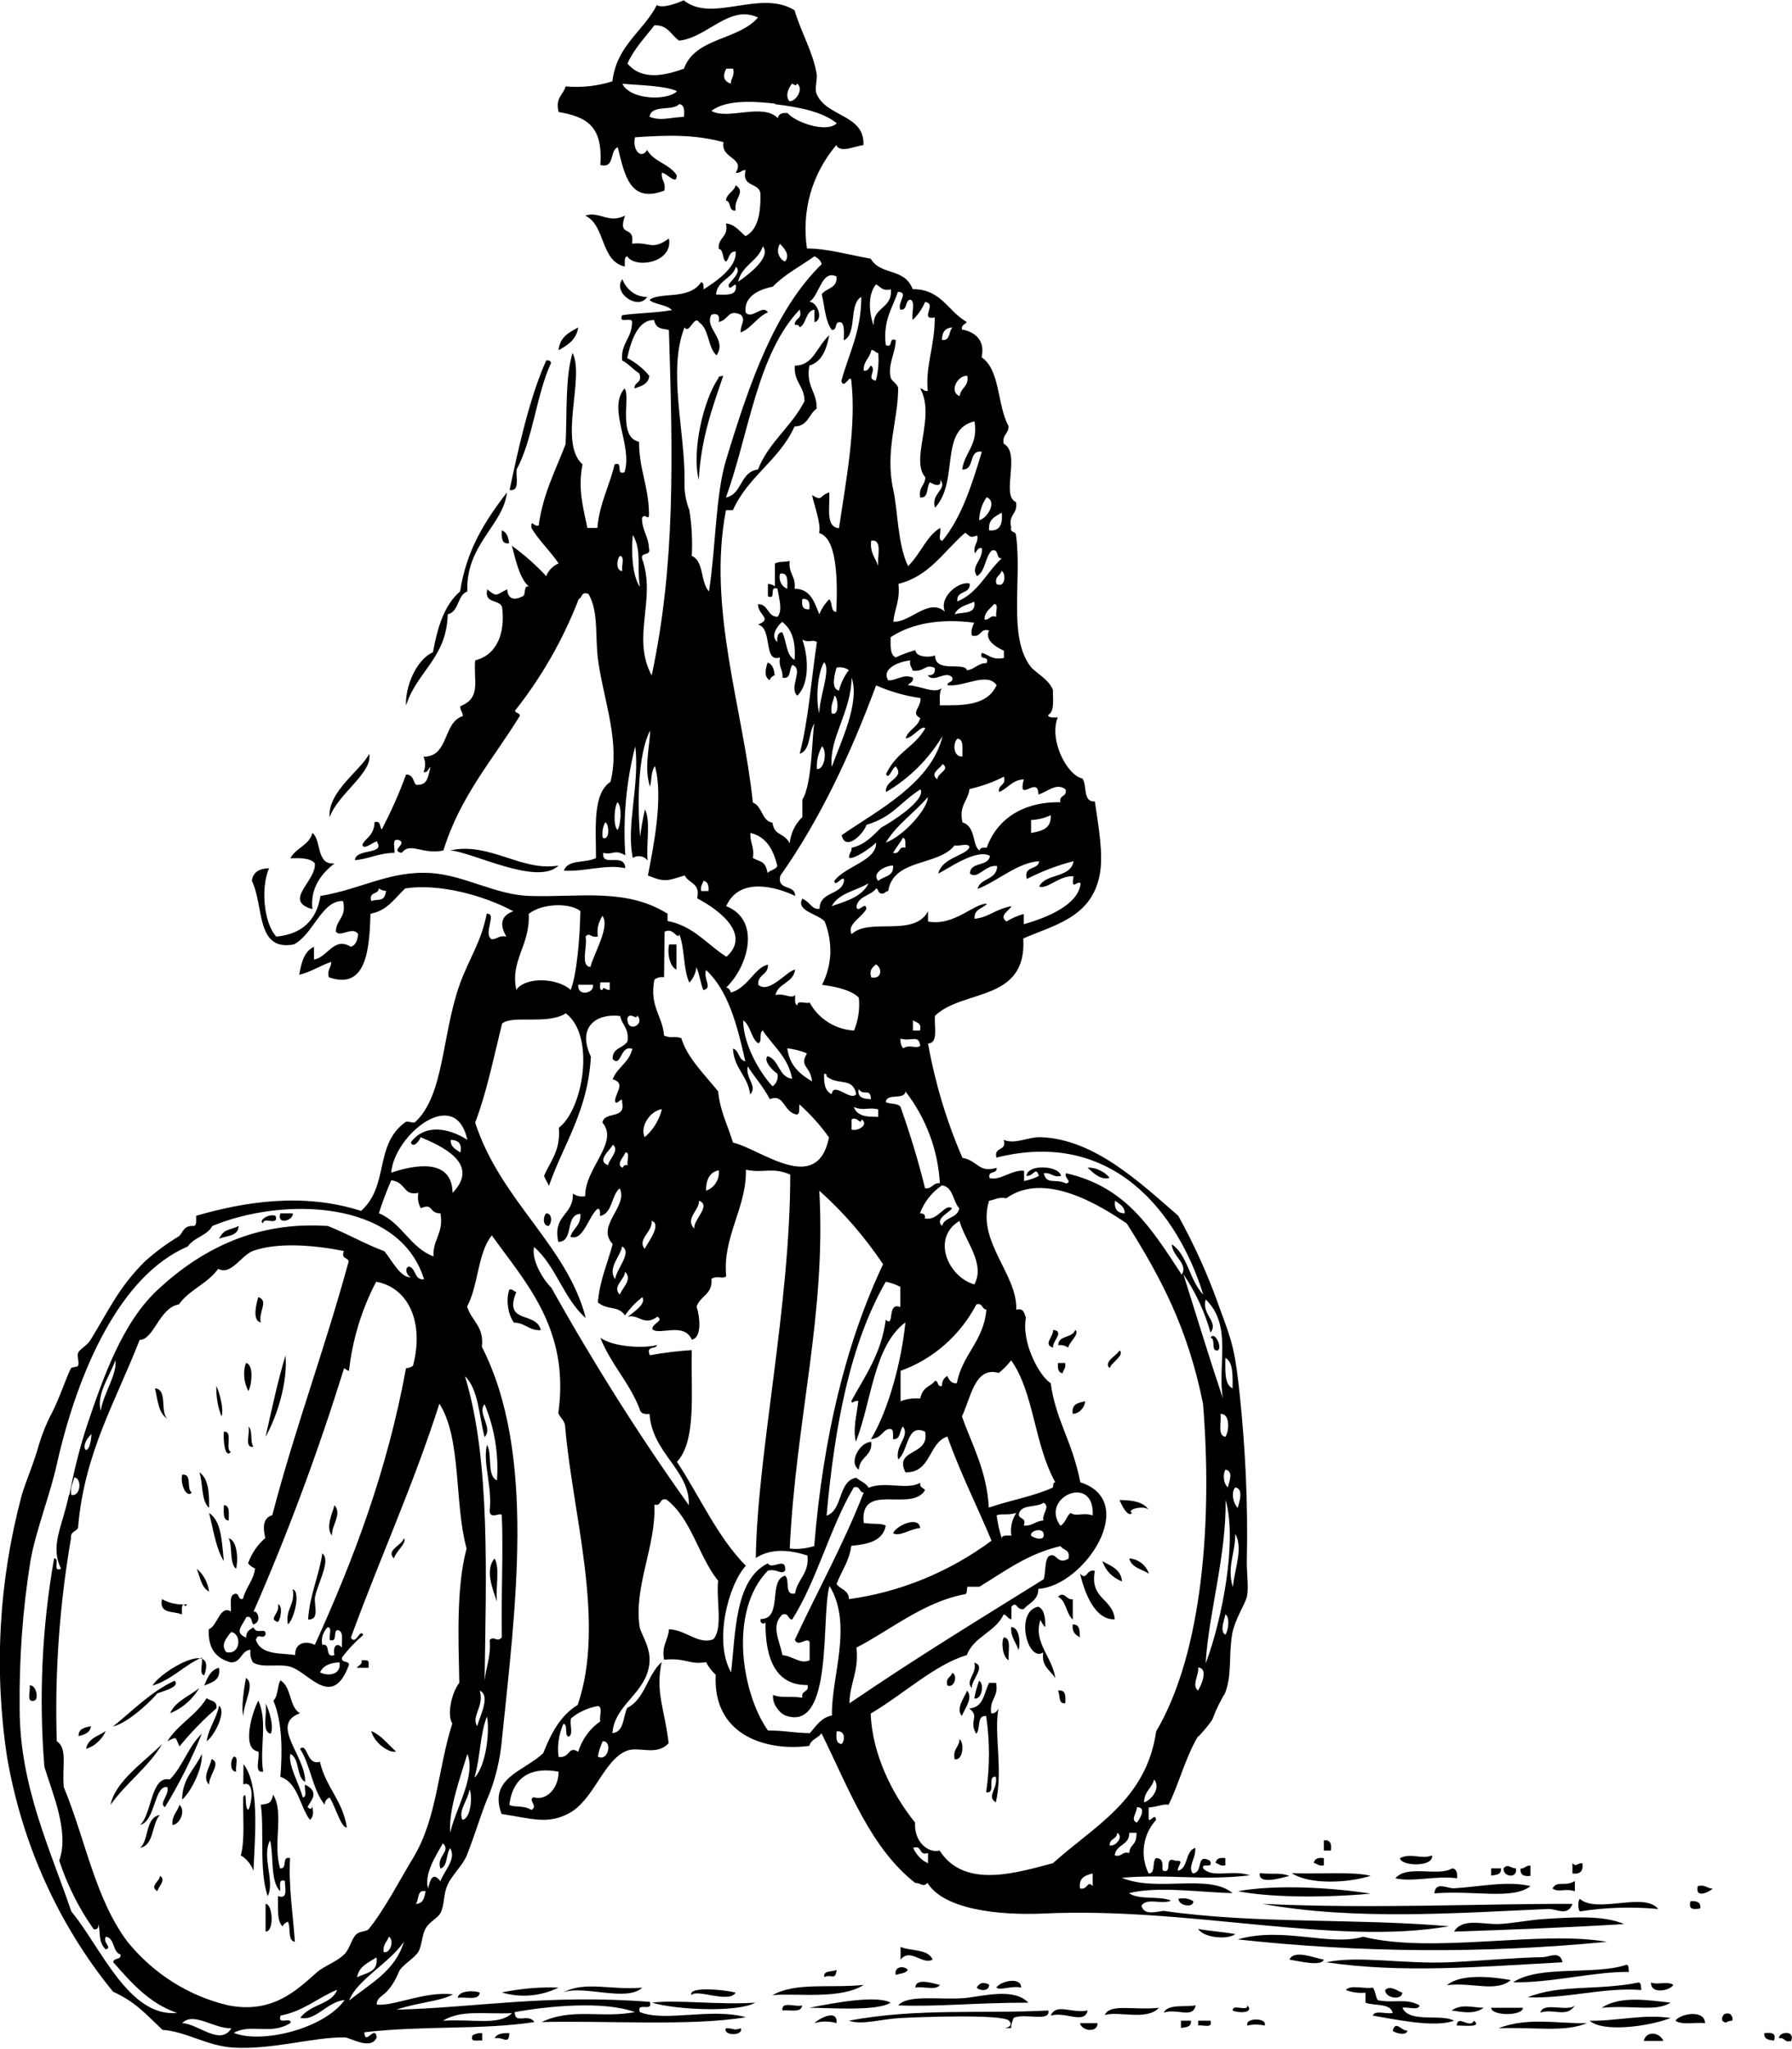 <svg xmlns="http://www.w3.org/2000/svg" width="666" height="761" viewBox="0 0 666 761" fill="none"><style>.a{fill:black;}</style><g clip-path="url(#clip0)"><path d="M273.4 68.8C277.4 71.4 272.6 73.7 273.4 78.2 270.6 78.6 271.9 74.8 269.8 74.5 270.1 71.7 272.8 71.3 273.4 68.8Z" class="a"/><path d="M232.3 80.1C229.3 88.6 236 83.2 234.9 90.5 241.8 89.8 242.1 93.2 248.6 88.6 250.3 97.5 236.2 100 233.1 95.2 231.8 95.5 232.3 97.6 232.2 99 223.1 97 225.1 83.6 217.5 80.1 222.8 78.3 226 83.2 232.3 80.1Z" class="a"/><path d="M231.3 103.7C232 105.6 233.3 107.3 234.9 108.5 236.5 109.7 238.5 110.3 240.5 110.3 237.3 115.5 227.5 108.8 231.3 103.7Z" class="a"/><path d="M214.9 121.6C214.2 126.3 210.9 128.2 207.6 130.1 208 125.2 211.5 123.5 214.9 121.6Z" class="a"/><path d="M203 133.9C204.1 133.7 204.6 134.1 204.8 134.8 199.3 146.7 198.1 163.1 192 174.4 191.7 177.6 193.3 182.6 189.4 182 192.4 167.7 196.7 147.9 203 133.9Z" class="a"/><path d="M188.4 182.9C187.1 195.1 173 202.3 173.7 219.7 169.9 221 170.7 227.2 166.4 228.2 166 244.5 154.8 249.5 150.9 262.1 150.5 255.5 154.5 245.1 160.9 242.3 162.6 233 165.1 224.7 171 219.7 173.4 203.9 180.6 193.1 188.4 182.9Z" class="a"/><path d="M186.5 197C188.3 197.7 189 199.6 189.2 201.8 186.4 202.2 186.4 199.8 186.5 197Z" class="a"/><path d="M285.3 246.1C287.1 246.7 287.7 248.6 287.9 250.8 287.1 251.2 286.3 251.6 286.1 252.7 283.8 251.4 284.5 248.5 285.3 246.1Z" class="a"/><path d="M137.2 280C138.7 287 125.5 294.9 122.5 303.6 121.7 294 134.3 286 137.2 280Z" class="a"/><path d="M116.1 309.4C119.5 311.8 117.4 321.5 124.3 320.7 119.9 324.2 115.2 329.4 116.1 337.7 104.9 334.6 117.7 327.2 117 320.7 115.4 318.7 111.8 318.7 107.9 318.8 110.1 314.8 114.9 314 116.1 309.4Z" class="a"/><path d="M207.6 321.5C199.7 329.3 175.2 316.3 167.3 315.9 181.9 312.6 193.8 323.9 207.6 321.5Z" class="a"/><path d="M248.7 350.8H251.4V360.2C248.5 358.7 248 353.3 248.7 350.8Z" class="a"/><path d="M404.2 433.7C405.8 433.7 407.3 434 408.7 434.7 410.1 435.3 411.4 436.3 412.4 437.5 409.2 438.4 406.7 436.1 404.2 433.7Z" class="a"/><path d="M104.2 450.7H108.8C109.2 453.3 102.7 455.3 104.2 450.7Z" class="a"/><path d="M203 450.7C205.3 450.7 205.2 454.2 203.9 455.4 201.6 455.3 201.8 451.9 203 450.7Z" class="a"/><path d="M88.7 455.4C88.5 459.3 84.2 459 81.4 460.1 83.5 456.2 85 457.2 88.7 455.4Z" class="a"/><path d="M189.3 479C190.8 478.7 190.9 479.9 191.9 479.9 186.9 492.1 199.4 486.9 201 494.1 196.5 494.3 195.2 491.3 191 491.3 189.8 489.6 189.1 487.5 188.8 485.4 188.5 483.2 188.6 481.1 189.3 479Z" class="a"/><path d="M96 481.8C100 483.2 96 487.2 96.9 491.2 93.6 490.6 95.3 484.1 96 481.8Z" class="a"/><path d="M391.4 494C395.9 494.5 390.9 498.3 391.4 500.6 387.5 499.4 391.5 496.7 391.4 494Z" class="a"/><path d="M449.9 496.9C451.5 494.2 454.4 500.7 452.6 501.6 449.8 502.1 452 497.3 449.9 496.9Z" class="a"/><path d="M106.1 503.5C107 513.3 103 526.1 98.7 533.7 101 523.5 103.2 513.1 106.1 503.5Z" class="a"/><path d="M91.4 506.3C94.5 506.8 93.5 514.8 92.3 516.7 91.5 515.1 90.9 513.4 90.8 511.6 90.6 509.8 90.8 508 91.4 506.3Z" class="a"/><path d="M393.2 506.3H395.9C396.2 508.3 395.2 508.8 394.9 510.1 393.4 509.9 393 508.5 393.2 506.3Z" class="a"/><path d="M80.4 514.8C81.7 517.5 83.3 523.9 82.3 526.1 80.9 522.5 80.3 518.7 80.4 514.8Z" class="a"/><path d="M57.6 515.7C62.4 516.1 59.4 524.5 62.2 527 58.9 525 58.6 520.1 57.6 515.7Z" class="a"/><path d="M403.3 520.5C403.2 521.7 402.7 522.8 401.8 523.7 401 524.6 399.9 525.1 398.7 525.2 398.1 521.5 400.7 521.1 403.3 520.5Z" class="a"/><path d="M92.3 529.9C94.1 531.2 92.8 535.7 94.2 537.4 90.6 538 93.1 532.3 92.3 529.9Z" class="a"/><path d="M83.2 531.8C86.8 531.5 83.5 538.4 85.8 539.3 83.6 542 82.9 535 83.2 531.8Z" class="a"/><path d="M323.8 535.6C324.3 541 319.4 541 319.2 545.9 315.2 543.4 319.5 535.6 323.8 535.6Z" class="a"/><path d="M74.1 546.9C77.4 549.1 77.8 554.3 77.7 560.1 74.7 557.5 75.5 551 74.1 546.9Z" class="a"/><path d="M67.7 547.8C71.6 547.2 69.1 553.2 71.3 554.4 69.4 556.6 66.9 551.5 67.7 547.8Z" class="a"/><path d="M416.1 557.2C420.9 557.2 425.2 557.9 427 561 425.9 558.9 418.3 560.6 420.7 562 419.3 563.9 416.8 559.1 416.1 557.2Z" class="a"/><path d="M83.2 559.1C85.5 559.1 85 562.3 85 564.8 82.7 564.7 83.2 561.6 83.2 559.1Z" class="a"/><path d="M124.3 559.1C127.3 562.5 123.1 566.6 123.4 570.4 120.8 567.3 123.7 561.8 124.3 559.1Z" class="a"/><path d="M77.7 562C82.4 565 82.4 572.8 83.2 579.9 80.2 575.1 79.3 568.2 77.7 562Z" class="a"/><path d="M342 567.6C338.4 567.8 334.3 571 331.9 569.5 333.2 566.6 341.5 562.9 342 567.6Z" class="a"/><path d="M85 571.4C88.5 572.3 88.5 580.5 87.7 582.7 85.2 580.7 86.5 574.5 85 571.4Z" class="a"/><path d="M119.8 577C123 579.7 118.4 587.3 117.1 593.1 116.5 596 119.1 601.7 114.5 601.6 115.1 592.3 118.5 585.7 119.8 577Z" class="a"/><path d="M183.8 578.9C185.9 582.4 184.1 589.8 184.7 595 183.2 590.5 180.1 583.2 183.8 578.9Z" class="a"/><path d="M419.7 578.9C421.4 579 422.9 579.6 424.2 580.6 425.5 581.6 426.5 583 427 584.6 424.5 582.8 420.6 582.5 419.7 578.9Z" class="a"/><path d="M409.7 579.9C412.8 581.7 416.6 582.8 417 587.4 415.3 586.8 413.8 585.8 412.5 584.5 411.2 583.2 410.3 581.6 409.7 579.9Z" class="a"/><path d="M406.9 583.5C404.9 594.1 413.6 593.6 414.3 601.5 407.2 601.8 403.3 592.5 401.4 584.5 404.1 587.4 403.5 582.7 406.9 583.5Z" class="a"/><path d="M108.8 590.3C111.9 591.4 109.2 601.7 107 603.4 106 597.4 109.8 596.3 108.8 590.3Z" class="a"/><path d="M393.2 593.1C395.7 590.8 396.4 594.6 398.7 594V601.6C396.2 599.4 396.3 594.6 393.2 593.1Z" class="a"/><path d="M103.3 595.9C105.3 596.5 104.2 601.7 103.3 602.5 99.4 601.3 104.2 599.4 103.3 595.9Z" class="a"/><path d="M398.7 603.4C401.3 603.3 401.3 605.7 401.3 608.2 399.9 607.3 398.3 606.4 398.7 603.4Z" class="a"/><path d="M375.8 604.4C379.3 604.4 379.2 611.6 378.5 612.9 377.7 610 375.6 608.4 375.8 604.4Z" class="a"/><path d="M373.1 608.2C376.1 608.5 374.5 613.6 374.9 616.7 372.6 615.7 372 609.8 373.1 608.2Z" class="a"/><path d="M134.4 616.7C135.7 616.7 137 616.5 137 617.6V619.5H132.6C133.2 618.5 134.7 618.5 134.4 616.7Z" class="a"/><path d="M362.1 617.6C366.7 618.9 360.9 624 361.2 627 358.5 624.5 363.3 621.5 362.1 617.6Z" class="a"/><path d="M81.4 619.5C82.1 624.3 78.7 624.9 75.9 626.1 77.1 623.2 78.2 620.3 81.4 619.5Z" class="a"/><path d="M353.9 621.4C356 622.1 354.8 627.2 352.1 626.1 351.3 623.1 353.5 623.1 353.9 621.4Z" class="a"/><path d="M91.4 623.3C95.1 625.5 90.3 632.8 90.5 637.4 89.5 635 90.7 627 91.4 623.3Z" class="a"/><path d="M363.9 624.3C365.9 625.5 364.9 631.5 362.1 630.9 362.5 628.6 363.1 626.4 363.9 624.3Z" class="a"/><path d="M367.6 625.1H370.2C371.2 630.6 367.6 631.1 368.4 636.4 369 636.5 369.6 636.3 370 636 370.5 635.6 370.9 635.1 371.1 634.6 369.3 643.7 372.9 657.6 370.1 669.5 366.5 667.2 370.9 664.6 370.1 660 366.6 659.5 370.4 666.5 366.5 665.7 367.9 656.3 367.9 646.8 366.5 637.4 362.8 637.1 364.6 642.3 362.8 644 359.9 639.1 364.3 637.7 360.2 634.6 365.6 634.3 365.7 628.8 367.6 625.1Z" class="a"/><path d="M11 626.1C13.3 625.6 14.6 631 12.8 631.7 9.5 632.6 11.5 628 11 626.1Z" class="a"/><path d="M359.4 628C361.9 630.7 358.3 635 357.5 637.4 355 634.7 358.6 630.3 359.4 628Z" class="a"/><path d="M393.2 628C396.1 627.5 396.1 630 395.9 632.7 393.2 633 394.1 629.7 393.2 628Z" class="a"/><path d="M96 631.7C99.6 639.5 96.4 649.1 97.8 658.1 94.2 658.7 96.7 652.9 96 650.6 89.8 649.8 93.4 636.7 96 631.7Z" class="a"/><path d="M98.7 632.7C100.1 635.4 101.9 641.4 100.6 644 97.1 643.3 99.4 636.4 98.7 632.7Z" class="a"/><path d="M81.4 633.6C84.2 635.7 79.8 644.7 76.8 646.8 77.6 641.7 80.4 638.6 81.4 633.6Z" class="a"/><path d="M33.8 641.2C33.5 643.7 31.4 644.3 29.2 644.9 29.1 642 31.6 641.7 33.8 641.2Z" class="a"/><path d="M39.3 643C38.6 644.6 37.6 646 36.3 647.1 35.1 648.3 33.6 649.1 32 649.6 32.7 645.7 36.5 644.9 39.3 643Z" class="a"/><path d="M356.6 646C358.5 647.4 357.9 654.1 354.8 653.5 354 649.5 356.6 649 356.6 646Z" class="a"/><path d="M75 651.5C75.4 656.4 71.5 664.9 67.7 668.5 67.7 660.4 72.5 657.2 75 651.5Z" class="a"/><path d="M86.9 652.5C88.9 652.5 87.3 656.5 87.8 658.1 85.3 658.1 85.6 653.7 86.9 652.5Z" class="a"/><path d="M78.6 653.4C82.4 654.8 77.6 659.4 77.7 662.9 74.9 660.2 78.3 656 78.6 653.4Z" class="a"/><path d="M101.5 666.6C105.7 673.4 101.3 684.8 104.1 694 107 694.4 104.5 689.3 107.8 690.2 107.2 700.5 108.8 710.1 109.6 721.3 106.7 720.8 108.2 715.9 107 713.8 106.2 714.2 105.3 714.6 105.1 715.6 102.8 713.7 103.4 708.7 103.3 704.3 107.3 705.7 105.8 701.2 105.9 698.7 103.3 697.7 104.3 700.8 104.1 702.5 100.4 698.7 101.8 689.8 100.4 683.6 97.1 689.4 102.3 699 99.5 704.3 96.2 695.2 98.3 678.7 96.9 670.4 99.2 669.9 100.8 670.4 101.5 666.6Z" class="a"/><path d="M66.7 670.4C69.2 672.7 66.7 677.8 64.1 677.9 63.8 674.3 65.9 673.1 66.7 670.4Z" class="a"/><path d="M59.4 674.2C56.3 677.5 57.4 685.3 52.1 686.4 55.5 683.3 53.9 675.1 59.4 674.2Z" class="a"/><path d="M492 683.6C494.4 683.3 495 684.9 494.6 687.4H492V683.6Z" class="a"/><path d="M532.2 689.2C533 693.6 520.7 693.3 520.3 690.2 524.6 688.1 528.2 690.8 532.2 689.2Z" class="a"/><path d="M455.4 690.2V692.9C453.5 693.3 453 692.3 451.8 692 452 690.4 453.3 689.9 455.4 690.2Z" class="a"/><path d="M492 690.2V692.9C490.1 693.3 489.6 692.3 488.3 692 488.5 690.4 489.9 689.9 492 690.2Z" class="a"/><path d="M584.4 692.1C586.2 693.7 585.6 692.1 588.1 692.1 588.5 695 587.3 696.3 584.4 695.9V692.1Z" class="a"/><path d="M563.4 694C564.1 698 558.5 697.2 558.8 694 560.5 692.1 561 693.9 563.4 694Z" class="a"/><path d="M568.8 693V696.8C566.4 697.1 564.9 696.5 565.1 694.1 566.8 694.1 567.1 692.8 568.8 693Z" class="a"/><path d="M539.7 694C541.3 694.2 541.7 695.6 541.5 697.7 534 696.6 525 699.2 518.6 697.7 522.9 692.5 534.6 697.2 539.7 694Z" class="a"/><path d="M554.2 694H557.8C558.1 696.5 555.9 696.4 554.2 696.7V694Z" class="a"/><path d="M468.2 695.8C473.7 696.3 475.7 695.5 479.2 696.8 476.5 697.5 467.5 700.3 468.2 695.8Z" class="a"/><path d="M480.1 695.8C490.2 696.2 503.3 695.1 509.4 696.8 500.2 699.6 486.5 700 480.1 695.8Z" class="a"/><path d="M59.4 696.8C62 698.1 58.7 701 58.5 702.5 55.3 700.6 59.6 698.7 59.4 696.8Z" class="a"/><path d="M585.3 698.7V702.5C581.4 701.3 579.4 703.1 577 701.5 578.6 698.3 581.8 701 585.3 698.7Z" class="a"/><path d="M568.8 700.6C562.3 705.8 548.1 702.1 533.1 703.3 533.5 698.6 537.9 701.6 540.5 701.4 549.6 700.9 560.2 698.5 568.8 700.6Z" class="a"/><path d="M509.4 703.4C490.5 705.1 471.6 704.7 460 702.5 473.9 700 494.1 701 509.4 703.4Z" class="a"/><path d="M631 700.6C633.8 699.9 634.3 701.5 636.5 701.5 635.5 702.7 629.8 705.5 631 700.6Z" class="a"/><path d="M438 705.3C439.9 704.9 441.9 705.2 443.5 706.2 443.7 708.8 438 708 438 705.3Z" class="a"/><path d="M584.4 707.2C582.6 712.1 578.4 708.9 575.3 709.1 541.4 710.6 503.6 713.4 469.2 707.2 510.2 709.1 550.2 707.1 584.4 707.2Z" class="a"/><path d="M628.3 706.2C630.6 706 632.2 706.6 631.9 708.9 629.5 709.3 627.3 709.4 628.3 706.2Z" class="a"/><path d="M98.7 707.2C101.4 707.2 102 717.6 98.7 717.5V707.2Z" class="a"/><path d="M603.6 714.7C582.5 716 561.1 716.8 540.4 717.5 543.4 712.4 550.9 714.8 556.8 714.7 562.1 714.5 567.9 713.2 574.2 712.8 584.1 712.2 595.8 711.3 603.6 714.7Z" class="a"/><path d="M445.3 716.5C448.8 717.2 453.7 717.5 459.1 718.4 456.5 720.6 447.4 719.9 445.3 716.5Z" class="a"/><path d="M597.2 721.3C551.5 725.7 505.6 725.4 460 720.4 476.8 715.5 494.2 723.1 506.6 719.4 532.7 725.9 572.3 716.9 597.2 721.3Z" class="a"/><path d="M334.7 723.2C338.6 724.8 345 723.9 346.6 727.9 342.7 730 338.4 723.4 334.7 727.9V723.2Z" class="a"/><path d="M492 727.9C491.2 730.6 482.5 728.4 479.2 727.9 481 724 488.6 727.4 492 727.9Z" class="a"/><path d="M580.7 728.9C550.4 730.5 521.6 733.1 492.9 728.9 504.7 726.3 521.3 729.6 538.6 728.9 551.2 728.3 563.9 727.1 573.4 727 575.7 726.9 579.9 724.5 580.7 728.9Z" class="a"/><path d="M604.5 729.8C605.5 730 605.2 731.5 605.4 732.5 593.2 732.2 575.9 736.7 562.4 736.3 572.1 729.8 592.8 733.8 604.5 729.8Z" class="a"/><path d="M337.4 731.7C336.6 733.1 334.5 733 332.9 733.6 332.2 730.3 336.1 730.1 337.4 731.7Z" class="a"/><path d="M310.9 731.7C310.5 735.9 309 733.1 306.3 734.4 306 731.7 309.3 732.6 310.9 731.7Z" class="a"/><path d="M561.5 735.5C555.9 740.2 547.1 736.2 537.8 737.4 542.7 733.1 554.3 734.2 561.5 735.5Z" class="a"/><path d="M379.5 738.3C375.7 737.5 371.9 739.5 370.3 738.3 371.7 735.9 379.6 734.1 379.5 738.3Z" class="a"/><path d="M349.3 737.3C348 739.5 342.9 737.7 340.2 738.3 340.3 734.3 347.5 737 349.3 737.3Z" class="a"/><path d="M367.6 737.3C367.6 739.7 364.2 739.6 363 738.3 363.2 737.9 363.5 737.5 363.9 737.2 364.2 736.9 364.6 736.7 365.1 736.6 365.5 736.6 366 736.6 366.4 736.7 366.9 736.8 367.3 737 367.6 737.3Z" class="a"/><path d="M609 736.4C610.1 736.5 609.8 738.1 610 739.2 596.1 738.1 582.2 742.5 567.8 741.9 579.7 737 593.7 739.5 609 736.4Z" class="a"/><path d="M613.6 736.4C615.9 737.4 620 735.8 621.9 737.3 620.7 739.4 613.5 741 613.6 736.4Z" class="a"/><path d="M238.7 738.3C233 743.8 216.6 737.2 209.4 740.1 217.3 735.7 227.6 739.4 238.7 738.3Z" class="a"/><path d="M321 737.3C312.4 742.8 296.2 740.3 287.1 741.1 295.9 736.2 308 738.6 321 737.3Z" class="a"/><path d="M207.6 738.3C201 741.5 193.5 742.2 186.5 740.1 193.4 738.7 200.5 738 207.6 738.3Z" class="a"/><path d="M500.2 739.2C501.8 737.1 507.2 738.9 510.2 738.3 511.2 739.5 511.2 741.8 512.1 743 518.3 744.2 522.5 742.1 527.6 744.9 527.2 747 523.1 745.3 521.2 745.8 523.8 751.6 535.7 747.9 540.4 750.6 533.2 753.3 518.5 750.1 510.2 748.7 510.9 746.5 515.4 748.3 517.6 747.7 516.7 743.9 510.8 745.2 507.5 743.9V740.2C505 740.4 502.5 740.1 500.2 739.2Z" class="a"/><path d="M521.2 740.2C520.9 743.3 514.7 742.1 514.8 739.2 516.7 737.3 519.2 739.5 521.2 740.2Z" class="a"/><path d="M178.3 740.2C178 743.3 173 741.6 170.1 742.1 170.5 739.1 177.1 739.4 178.3 740.2Z" class="a"/><path d="M273.4 740.2C270.8 744.3 258.8 738.6 257 741.1 255.6 737.6 270.3 739.2 273.4 740.2Z" class="a"/><path d="M382.2 743.9C361.8 743.9 348.4 745.5 333.8 744.9 337.5 740.8 348.5 742.9 358.5 742.2 365.9 741.4 376.8 738.3 382.2 743.9Z" class="a"/><path d="M331 743.9C325.7 747.3 306.7 745.7 300.8 745.8 309.7 744 325.8 741 331 743.9Z" class="a"/><path d="M620.9 743.9C615.2 747.4 607.1 744.7 595.3 745.8 602.2 741.1 613.4 743.1 620.9 743.9Z" class="a"/><path d="M280.7 743.9C274.1 747.6 251.5 746.6 242.3 743.9 251.5 742.7 267 744.8 280.7 743.9Z" class="a"/><path d="M298.1 744.9C297.9 747.8 293.6 746.5 290.8 746.8 290.2 743.1 295.8 745.7 298.1 744.9Z" class="a"/><path d="M444.4 744.9C443.2 750 437.7 745.9 432.5 747.6 434.1 744.3 440.3 745.6 444.4 744.9Z" class="a"/><path d="M463.6 744.9C466.3 747.9 460 747.8 458.1 746.8 458.1 744.1 463.8 747.5 463.6 744.9Z" class="a"/><path d="M551.4 745.8C547.7 748.5 543 747.2 539.5 746.8 543.2 744.3 546.5 745.6 551.4 745.8Z" class="a"/><path d="M585.3 744.9C582.4 749.7 577.2 745.9 572.5 747.6 573.4 743.4 582.7 747.5 585.3 744.9Z" class="a"/><path d="M389.6 746.8C390.6 751.2 380.9 747.7 376.8 749.5 376.5 749.7 375.4 753.3 375.9 753.3 369.6 753.5 377.9 753.7 375 750.6 372.8 748.1 342.3 749.2 334.7 749.6 327.2 750 320.5 752.3 315.5 750.6 340.6 745.8 365.7 748.1 389.6 746.8Z" class="a"/><path d="M404.2 746.8C403.1 752.1 396.1 747.1 390.5 748.7 392.6 743.9 398.2 748 404.2 746.8Z" class="a"/><path d="M430.7 745.8C426.3 750.7 415.6 746.9 410.6 748.5 412.5 744.1 421.2 746.8 430.7 745.8Z" class="a"/><path d="M554.2 745.8H566C566 748.9 554.3 748.9 554.2 745.8Z" class="a"/><path d="M633.7 751.5C630.1 751.1 625 752.3 622.7 750.6 624.1 748.1 633.5 746.2 633.7 751.5Z" class="a"/><path d="M643.8 750.6C641.3 750.6 641.9 752.1 640.1 750.6 640 750.2 640 749.9 640 749.6 640.1 749.3 640.2 749 640.4 748.7 640.5 748.4 640.8 748.2 641.1 748.1 641.3 747.9 641.6 747.9 642 747.9 642.3 747.9 642.6 747.9 642.9 748.1 643.1 748.2 643.4 748.4 643.5 748.7 643.7 749 643.8 749.3 643.9 749.6 643.9 749.9 643.9 750.2 643.8 750.6Z" class="a"/><path d="M310.9 751.5C308.2 750.7 305.4 750.7 302.7 751.5 303.8 750.2 311.4 745.7 310.9 751.5Z" class="a"/><path d="M620.9 749.6C612.6 752.8 595.7 755 590.8 750.6 600.7 750.8 611.1 748 620.9 749.6Z" class="a"/><path d="M438.9 750.6H442.6C442.9 753 440.7 753 438.9 753.3V750.6Z" class="a"/><path d="M445.3 750.6H449.9C450.8 753.7 447.1 752 445.3 752.4V750.6Z" class="a"/><path d="M470 752.4C467.9 751.9 465.7 751.9 463.6 752.4 462.5 749.4 471.2 749.4 470 752.4Z" class="a"/><path d="M547.8 750.6C551.1 753.3 543.5 752.3 541.4 752.4 541.7 748.1 546.2 753.8 547.8 750.6Z" class="a"/><path d="M589.8 751.5C581.5 755 570.7 752.9 556.9 753.4 568 749.1 579.5 751.8 589.8 751.5Z" class="a"/><path d="M401.4 751.5H407.9C408 755.2 402 754.5 401.4 751.5Z" class="a"/><path d="M523.1 754.3C522.7 756.4 518.2 755.1 517.6 754.3 518.8 750.3 520.6 754.3 523.1 754.3Z" class="a"/><path d="M269.8 753.4C273.2 753.4 272.4 754.4 275.3 753.4 276.5 756.3 268.5 756.3 269.8 753.4Z" class="a"/><path d="M179.2 755.2V758C177.6 757.7 174.6 758.9 175.6 756.1 176.6 755.4 177.9 755.1 179.2 755.2Z" class="a"/><path d="M189.3 755.2C189.1 759.8 187.2 756.5 183.8 757.1 184.6 755.5 186.6 755.1 189.3 755.2Z" class="a"/><path d="M618.2 758.1H610.9C611.8 754.3 616.7 754.7 618.2 758.1Z" class="a"/><path d="M655.7 755.2C658.1 755 660.3 754.9 659.3 758 657.6 757.7 655.5 757.7 655.7 755.2Z" class="a"/><path d="M665.7 758.1C663.1 758.9 663.4 756.7 661.2 757.1 660.9 754.7 667.3 753.9 665.7 758.1Z" class="a"/><path d="M447.2 480.9C437.8 450.6 413.6 419.1 370.3 430 369.3 425.7 374.4 427.8 373 423.4 377.3 425.2 382 422.3 386.7 422.4 406.8 423.1 423.8 439.4 437.9 451.6 444.1 462.8 449.3 474.4 453.5 486.5 458.2 499 459.1 502.3 460.8 518.6 462.9 538.6 463.8 558.8 463.4 578.9 463.2 583.7 464.2 589.7 463.4 593.1 462.8 595.8 458.8 601.7 457.9 607.2 456.6 615.2 457.9 622.2 455.3 628.9 453.5 631.9 451.9 635.1 450.7 638.4 450.3 639.7 444.4 646.4 445.2 645 440.2 653.7 438.3 662.3 434.3 670.4 432 670 430.7 671.1 426.9 671.4V675.1C426.7 678.1 429.6 672.7 429.6 676.1 427.2 678.7 425.7 682 425.2 685.5 424.7 689.1 425.3 692.7 426.9 695.9 429.6 695.9 428.1 691.4 429.6 690.2 433.3 690.2 431.4 694.4 432.3 694.9 436.1 696 432.2 689.2 436.9 691.2 440.6 690.9 437.4 693.1 437.8 694.9 441.7 694 440.4 687.6 444.2 686.4 444.6 690.2 441.3 693.3 443.3 695.9 447.5 695.5 444.2 688.2 449.7 691.2 451.1 694.5 446.6 691.7 447.1 693.9 450.4 697.9 457.8 694.3 464.5 696.6 446 698.7 435.1 696 416.9 697.5 429.9 703 449.2 695.8 458.1 703.2 446.9 703 430.5 700.5 419.6 703.2 423.3 705.9 431 704.1 435.2 706 431.6 707.6 426.3 704.7 424.2 707.9 425.3 711.6 429.5 710.1 432.5 709.8 466.2 714.7 503.2 712.5 538.5 715.5 496.2 722.9 441.8 708.2 387.6 710.8 371.1 711.5 350.8 709.3 344.7 699.4 342.9 701.2 342.4 699.4 340.1 699.4 323.5 686.3 315.8 665.1 305.3 643.8 304.1 645.7 301.4 646 300.8 648.5 285.5 650.6 264.8 645.1 266 622.1 264.6 620.8 263.3 619.2 262.4 617.4 256.1 618.5 255.1 615.7 246.8 616.5 245.8 611 248.4 609.3 248.6 605.2 254.7 605.3 259.7 611.1 265.1 608.9 268.8 604.9 266.1 594.2 266.9 587.2 259.6 578.1 257 564.2 247.7 557 244.9 556.3 246 559.6 243.2 558.9 243.9 574.1 235.5 589.3 237.7 604.2 238.1 606.9 242.2 612.2 241.3 618.3 239.9 629.2 228.4 633.1 227.6 643.8 232 643.3 231.5 637.8 233.1 634.4 239.7 631.2 240.6 622 245.9 617.4 243.5 628.8 247 634.6 248.5 647.5 244 652.4 237.6 648.6 233 650.3 224.2 653.7 220.7 669 211 673.8 203.2 677.7 197.6 675.5 186.4 673.8 181.4 660.3 194.8 658 201.9 651.2 204.8 643.8 208.4 637.1 214.7 633.3 225.2 602.8 212.8 562.3 210.1 530.5 210.1 527.6 208.2 526.8 207.5 524.9 211.9 493.5 195.1 476.2 182.8 458.9 177.5 465.3 177.8 477.6 173.6 485.3 175.2 490.7 180 492.6 179.1 500.3 199.4 540 191.5 597.7 186.5 646.5 185.9 653.3 184.3 660 181.9 666.3 179.5 671.5 176.6 681.3 173.6 688.9 172 693 168.2 696.1 166.3 700.2 164.7 703.8 165.3 707.5 163.7 710.6 162.6 712.6 159.6 713.8 158.2 716.3 156.8 718.8 156.9 722.2 155.6 724.8 154.3 727.3 149.5 729.8 148.3 732.3 147.2 735.1 145.7 737.7 143.7 739.8 142.3 741.4 140 742 140 744.6 146.6 745.3 157.5 739.6 168.4 740.8 163.5 743.5 156 743.6 147.3 746.5 176.3 745.8 203.6 740.6 241.5 743.6 242.9 747.6 236.4 743.4 237.8 747.4 247.3 751.2 264.2 745.7 277.2 749.3 257.2 752.7 224.7 750.5 201.3 751.1 212.6 745.7 223.7 749.8 236 747.4 224.2 743.1 203.5 745.2 191.3 747.4 191.3 752.2 196.3 747.6 198.6 751.1 179.2 754.1 157.5 752.3 135.4 754.9 135.7 760.2 139.4 751.8 140 756.8 137.9 761.8 130.1 756.8 128.1 756.8 116.8 756.6 101.4 761.4 86.9 760.6 76.8 760 69.3 754.6 60.4 754 53.8 747.8 50.6 743.8 42 739.8 21.6 714.8 8.1 684.7 2.6 652.5 -2.3 620.1-0.4 587 8.1 555.3 9.7 549.9 12.6 543.5 14.5 536.5 15.7 532.6 17.2 528.8 19.1 525.2 22.2 519.3 24.4 512.1 26.4 508.2 26.7 507.8 28.9 507.8 29 507.3 29.6 506 28.5 503.9 29 502.6 29.5 501.2 32.4 499.8 33.6 497.8 40.9 485.9 44.1 478.3 53.8 468.6 57.7 465.1 62 461.9 66.5 459.2 67.8 458.3 68.1 455 72 455.4 73.3 455.1 72.8 453.1 72.9 451.6 90.6 446.5 112.4 442.8 134.2 449.8 144.8 440.3 138.9 425.3 150.7 416.8 151.4 416.2 153.7 417.4 154.3 416.8 165.1 406.8 164.1 384.9 170.8 365.8 174.3 356 178.7 350.4 180.9 339.4 184.9 339.2 179.4 346.7 182.7 348.9 184.9 348.9 185.3 347.3 188.2 347.9 185.5 343.4 186.3 340 190.8 338.5 179.6 332.5 163.2 328.1 150.6 330 146.7 333.6 144 338.3 137.7 339.4 137.3 351.7 136.5 368.1 122.2 363 121.5 360.1 123.1 359.6 123.1 357.3 118.9 358.7 115.7 361 111.2 362.1 112 357.5 113.1 353.3 116.7 351.7V356.4C121.6 355.8 124.1 347.7 130.4 351.7 132.2 351.1 132.9 349.2 133.1 347 131.1 343.8 126.3 348.5 124.8 346 125 341.4 128.9 340.8 127.5 334.7 119.6 334.3 116.4 347.2 109.2 350.8 94.9 353.5 98.2 336.4 93.6 327.2 94 323.8 96.6 322.6 100 322.5 96.8 329.8 98.1 343.1 102.7 347.9 112.1 347 117.6 342 119.1 332.8 134.3 330.3 144.9 323.3 160.3 324.3 172.9 325.2 184.4 332.5 196.9 332.8 215.1 333.4 232.6 329.7 248.1 339.4V342.1C257.9 344 262.8 350.9 270 355.4 280.1 346.3 264.8 336.6 259.1 333.7 260.4 327.9 255.9 328.2 254.5 325.2 248 327.1 247.3 327.9 240.8 325.2 242.7 315.3 246.7 296.1 243.4 284.6 242 286.3 242.2 289.6 241.6 292.2 239.2 285.3 241.6 276.8 241.6 271.4 236.9 280.5 236.9 299.2 237.9 311 238.3 307.5 238.9 304.1 239.7 300.6 241.9 305.1 240.1 313.5 240.7 319.6 240 318.8 239.1 318.2 238.1 318.1 237.1 317.9 236 318.1 235.2 318.7 232.6 306.8 237.8 291.8 236.1 277.2 232.7 290.4 231.5 304.1 232.4 317.7 228.1 315.3 228.1 317.7 224.2 316.8 223.5 322.4 232.1 316.4 232.4 322.5 225.2 320.9 217.2 323.9 209.6 323.4 210.9 319.1 217.9 320.7 221.5 318.7 221.5 307.3 220.2 294.8 226.9 290.4 230.5 275.8 224.6 260.9 222.4 246.1 221 237.1 222.7 227.4 218.7 220.6 215.8 219.6 216.5 222.1 215.1 222.5 209.3 237.5 201.3 251.5 191.4 264 191.6 265 193.2 264.7 193.2 265.9 183.2 282.2 171 295.7 164.8 315.9 157 317.6 152.5 312.6 149.3 316.8 144.8 316 151.4 313.5 148.4 312.1 145.3 311.1 146.9 315 146.6 316.8 140.9 316.8 137.1 319.1 131.9 319.5 132.2 315.1 143 317.5 140.2 312.9 140.5 311.2 135.1 316.4 134.7 313.8 135.4 311.6 139.1 310.5 139.2 305.4 141.7 304.7 141 307.3 141.9 308.1 145.3 301.5 148.4 294.7 150.9 287.7 154.5 287.7 153.3 292.2 155.5 291.5 159.1 291.5 159.2 287.8 160 284.9 159.1 285.5 159.1 287.1 157.4 286.8 157.8 285.9 158 284.9 158 283.9 158 283 157.8 282 157.4 281.1 167 281.1 164.5 268.3 172 266 172 264.3 170.9 264 171.1 262.3 179 259.2 175.9 252.9 176.6 245.3 184.9 243.2 187.8 234.9 186.6 225.5 185.6 222.5 179.8 224.4 181.1 218.9 184.8 222 184.3 220.9 188.5 218.9 188.7 222.5 191.1 223.1 194 221.6 195.8 221.3 194.2 217.4 196.6 217.8 192.8 215.1 191.1 205.3 190.2 202.7 194.8 206 199.1 209.8 203 214 203.4 213 204 212 204.8 211.2 205.6 210.4 206.5 209.7 207.6 209.3 204.5 204.6 200.4 201 197.5 196.1 197.3 192.5 198.3 195.8 200.2 195.2 201.8 183.4 206.5 174.7 210.2 165 210.8 153.3 210 140.2 212.8 131.1 217.4 140.2 207.4 164.4 216.5 172.5 214.7 181.6 216.7 188.3 218.3 196.1H222C222.8 186.9 226.5 180.7 228.4 172.5 231.9 171.2 228.6 176.7 232.1 175.4 235.3 165.5 225.6 151.9 232.1 144.3 234.5 147.1 229.4 162.4 237.5 164.1 237.5 174.2 241 180.5 241.2 190.5 241.3 194.2 239.8 190.2 238.6 192.4 238.6 197.1 241 199.2 241.2 203.7 242 206.7 238.2 204.9 238.6 207.4 244.1 222.7 234.5 236.5 242.2 250.9 251 209.7 250.1 170.3 248.6 122.6 246.5 121.9 243.9 122.6 243.1 118.9 237.3 118.7 234.6 126.1 233.1 133 236.2 134.6 239 136.8 241.3 139.6 241 142.8 238.2 143.4 235.8 144.3 235.7 141.6 238.9 142.5 237.6 138.7 235.3 137.3 233.7 135.1 231.2 133.9 230.7 127.4 234.8 125.8 234.9 119.8 235.2 117.3 229.6 120.7 231.2 117.1 236 116.3 243.5 116.3 249.7 115.2 248.1 113.2 242.7 113 241.4 111.4 245.3 108.3 256.1 111.6 260.6 104.8 261.7 105 261.4 106.5 261.5 107.5 266.5 104.3 274 99.1 273.4 93.4 270.8 93.4 271.1 96.1 269.8 97.2 268.3 96.2 269.1 92.8 267.1 92.4 266.8 88 270.9 88.2 269.8 83 273.4 83.4 274.8 86 277.1 87.7 281.7 85.3 282.8 79.1 282.6 71.7 281.9 67.7 275.5 69.6 277.1 63.2 275.5 63.1 275.2 64.4 273.4 64.2 277.1 58.5 267.7 59 268.9 52.8 258.3 50 248.9 50.1 236 51 234.9 55.8 238.4 59.4 240.5 55.7 242.9 60.1 248.9 60.9 251.5 65.1 251.6 69.2 247.7 64.1 246 64.2 245.6 67.1 247.6 67.5 246.9 70.8 234.3 75.6 232.2 65.5 229.6 54.7 226.4 55.9 228.7 62.7 223.1 61.3 224.2 46.5 217.7 43.4 207.6 41.6 206.3 36.1 209.4 35.3 210.2 32.1 216.1 32.6 222 32 227.6 30.2 229.2 16.8 239 11.8 244.1 1.9 246.2 3.2 251.5 1.3 254.1 0.1 264.6 8.7 282.5-4.1 295.3 3.8 297.7 12 302.1 19.2 303.5 27.4 303.9 29.5 302.6 32.8 303.5 34.9 307.2 43.6 321.4 42.4 320.9 53.9 317.5 54.3 312.3 57 310.8 53.9 306.4 59.1 303.1 65.2 301.2 71.8 299.3 78.5 298.9 85.5 299.9 92.3 307.4 92.3 315.2 94.6 323.6 96.1 327.4 102.5 336.1 99.3 339.2 107.4 349.9 107.4 352.3 115.7 359.3 119.6 358.7 120.6 357.2 120.6 357.5 122.4 360.1 122.8 366.6 124.9 364.8 132.7 371.8 137.4 370.6 150.7 374.8 158.2 375 161.2 372.4 161.3 373 164.8 379.6 168.3 371.8 184.1 377.6 186.5 378.4 191.1 374.6 190.9 375.8 195.9 375.3 198 377.5 197.3 377.6 198.7 379.9 215.8 374.5 236.6 383.1 247.7 384.6 249.7 389.6 252.1 391.3 256.2 391.3 259.8 392 264.4 389.5 265.6 389.8 266.9 391.8 266.4 393.1 266.5 389.8 274.7 396.4 287.9 402.3 289.2 404.1 291.7 402.3 298 406.9 297.7 408.2 306.7 410.2 317.3 408.7 325 405.6 340.9 391.7 343.6 380.3 348.6 381.7 372.3 358 367.3 347.5 377.3 347.1 381.2 348.9 387.5 344.9 387.6 347.5 402.2 351.8 416.5 357.7 430.1 363.5 431.1 363.6 435.8 370.4 433.8 370.7 436.3 366.9 434.6 367.8 437.6 371.7 438.7 376.3 434.3 380.6 434.9V438.7C382.5 438.3 384.4 437.7 386.1 436.8 384.9 433 384.2 437 381.5 436.8 381.8 432.2 393.9 433 394.3 436.8 391.2 437.5 390.8 435.4 387.9 435.8 389 440.3 392.1 437.6 396.2 439.6 398.8 439 395.3 437.6 396.2 435.8 418.4 440.8 427.8 456.1 439.2 473.5 441.7 469.3 435.7 466.8 435.5 462.2 441.4 466.1 442.1 475.7 447.2 480.9ZM252.4 15.1C249.4 13.1 248.3 9.2 243.2 9.4 239.7 14 235.7 18 233.2 23.6 238.4 29.8 246.5 28.3 254.2 25.5 258.3 13.9 274.5 15 281.7 6.5 271.1 1.5 262.9 14 252.4 15.1ZM271.6 31.1C271.6 28.9 273.1 28.4 272.5 25.5H269.9C268.5 28.3 268.9 30.1 271.6 31.1ZM251.5 33.8C247 31.8 237.8 31.7 231.3 31.1 234.1 37.1 247.8 37.5 251.5 34V33.8ZM293.6 37.6C296 37.5 298.8 32.9 296.2 31 296 32.1 295.2 31.6 294.4 31 293.1 32.6 291.6 35.7 293.5 37.7L293.6 37.6ZM288.1 38.5C280.9 37.7 270 36.8 264.4 41.2 270.5 44.7 283.5 38.1 289.1 43.9 289.3 42.3 290.7 41.8 292.7 42 295.7 45.5 307.2 49.5 311 45.8 305.7 41.4 296.4 39.7 288 38.7L288.1 38.5ZM241.4 43.4C245.7 45 248.3 43.7 254.2 43.4 254.4 41.1 254.4 38.8 252.4 38.7 249.9 41.4 242 38.7 241.4 43.4ZM291.7 97.2C293.9 94.8 291.3 92 289.9 90.6 289.5 91.1 289.3 91.7 289.2 92.4 289.1 93 289.1 93.7 289.3 94.3 289.5 94.9 289.8 95.5 290.2 96 290.6 96.5 291.1 96.9 291.7 97.1V97.2ZM274.3 104.7C278.2 102 286.8 95.5 283.5 91.5 281.7 97.1 275.7 98.5 274.3 104.7V104.7ZM302.7 95.2C297.5 98.9 291.6 101.9 287.2 106.5 284.5 107 276.3 109 277.1 116 279.3 119 283.3 112.9 285.4 116 281.3 117.8 279.4 121.8 275.3 123.5 275 120.6 277.4 119 275.3 116.9 270.4 114.7 271 118.8 267.1 119.6 267.6 117.2 266.7 116.2 264.4 116.9 261.6 121.9 270.4 125.9 266.3 132 263 129.1 263.6 122.2 259.9 119.8 258 116.7 256.2 124.4 254.4 121.6 248.1 137.5 254.6 160.4 254.4 178.2 254.2 182.1 254.8 185.9 256.2 189.5 257.1 195.1 257.4 200.8 257.1 206.5 261.7 208.4 260.3 216.4 263.5 219.7 266.1 202.7 265.9 183.7 269.9 170.7 278.6 142 288 115.1 305.4 98.1 305.2 97.4 304.8 96.8 304.4 96.4 303.9 95.9 303.3 95.5 302.7 95.2ZM266.1 109.4C269.4 109.4 273.5 110.1 273.5 106.7 273.8 103.7 270.8 109.1 270.8 105.7 271.8 104.2 275.8 100.9 273.5 99.1 272.1 103.7 266.6 104 266.1 109.4H266.1ZM298.2 303.6V297C302 291.2 301.8 271.4 302.7 268.7 300.4 271.9 301.4 278.7 297.2 280 300.5 267.4 301.5 252.4 303.6 238.5 301.7 237.3 301 239 298.2 237.6 300.5 244 300.9 254.2 296.3 258.4 293 255.3 298.9 248.5 294.5 247 293.1 248.5 294.2 252.5 290.8 251.7 291.1 248.7 289.2 247.8 289.9 244.2 283.5 246.4 287.3 233.3 281.7 232 287.3 229.8 281.7 228.6 281.7 224.4 285.7 224.4 285.1 229.1 289 229.1 291.1 226.4 289.3 221.9 289 218.7 285.5 217.4 288.8 223 285.4 221.5V216.9C286.3 216.9 287.2 217.2 288 217.8V209.3C290.2 208.4 289.9 209 293.5 208.4 292.9 213 295.9 214.1 295.3 218.7 301.3 218.7 302.7 223.8 304.5 228.2 305.3 226.1 306.6 224.2 308.2 222.6 309.5 223.8 308.6 227.2 310.8 227.3 311.4 215.1 311 199.7 304.4 198 305.3 194.9 302.7 188.1 301.8 183.9 305.9 186.4 304.2 184.2 308.2 182.9 308.5 188.4 306.7 195.8 311.8 196.2 314.5 178.2 318.3 158.2 316.4 141.5 316.1 138.3 313.6 145.1 312.7 141.5 315.4 131.4 320.1 123.3 320.1 110.3 315.3 113 318.7 124.1 313.6 126.4 313.6 123.9 314 120.9 312.7 119.8 309.8 118.9 311.5 122.9 309.1 122.5 306.7 119.3 306.5 113.8 305.4 109.3 307.1 106.9 311.3 107.2 310.9 102.7 305.3 100 304.6 109.8 300.8 112.1 303.7 112.1 306.3 118.6 302.7 119.7V115C299.3 115.6 299.8 120.3 297.2 121.6 297 120.9 296.4 120.5 295.4 120.7 295.2 118 298.4 118.9 297.2 115 281.4 131.5 278.4 161 269.8 184.8 275.9 183.6 275 175.2 281.7 174.4 285.7 164.2 294.2 158.5 299 149 299 143.4 294.9 141.9 295.4 135.8 302.2 135.9 303.5 128.8 308.2 124.5 307.2 129.7 305.5 134.4 300.8 135.8 299.4 143.6 303.7 145.4 303.5 151.8 300.6 153.8 300.2 158.4 295.3 158.4 289.7 170.9 277.9 177 272.4 189.5H269.8C262.8 226 276.2 263.3 279.8 298.1 283.4 299.5 283 304.9 287.1 305.6 287.8 310.6 291.1 309 293.5 313.2 293.9 309.5 295.5 306.1 298.1 303.6H298.2ZM324.7 120.7C324.5 113.9 331.7 114.7 331.1 107.5 327.9 108.2 327.2 106.5 325.6 105.6 322.5 109.3 322.9 115.7 324.6 120.7H324.7ZM329.2 128.2C332.2 129.4 330 125.2 332.9 126.3 332.9 131 329.7 135.7 331.1 140.5 331.4 141.5 333.8 142.8 333.8 144.3 333.8 156.1 328.8 167.5 332 182 333.7 189.7 333.6 202.4 337.5 210.3 342.5 205.2 344.3 199.2 349.4 196.1 349.9 197.5 348.3 201 350.3 200.8 357.4 192.1 361.2 180.1 364.9 167.8 359.7 167 362.5 174.7 357.6 174.4 358.5 167.8 363.6 165.5 362.2 156.5 348.9 159.6 356.6 178.8 347.5 188.6 345.8 183.2 352.4 181.7 349.4 178.2 350.2 181.5 346.4 179.8 345.7 179.1 344.1 180.7 345.4 185.1 342 184.8 341.3 180.9 343.8 180.4 343.9 177.3 338.1 170.7 347.9 154.9 342 144.3 343.2 144.3 343.3 145.5 344.8 145.2 343.9 135.6 347.4 128.9 347.4 117.9 341.5 119.1 348.5 112.6 343.8 112.2 342.7 114.7 341.2 117 339.2 118.8 338.6 116.5 340.4 112 338.3 111.3 336.2 111.6 337.4 115.4 334.6 115 333.4 112.2 338 108.6 333.7 108.4 331.7 114.5 328.1 118.9 329.2 128.2H329.2ZM350.3 126.3C353.3 126.5 352.5 123 354 121.6 351.3 121.8 350.1 123.3 350.1 126.3H350.3ZM321 137.7C322.9 137.9 322.9 136.4 323.7 135.8 326 137.6 321.7 140.7 325.5 141.4 326.4 138.1 326.7 134.6 326.4 131.1 325.2 131.1 325.1 129.8 323.8 130.1 323.3 133.1 320.8 134.1 321 137.7H321ZM356.7 147.1C357 143.9 360.2 143.7 359.5 139.6 355.9 139.3 352.6 145.5 356.6 147.1H356.7ZM364 193.2C366.8 192.6 370.8 186.4 366.7 184.7 364.9 187.2 364 190.2 363.9 193.3L364 193.2ZM367.7 197C371.7 197.4 372.7 194.6 372.3 190.4 369.9 191.9 367.2 192.8 367.6 197L367.7 197ZM333.9 216.8C334.6 222.9 332.5 226.1 332 230.9 338.1 231.5 345 221.9 351.2 227.2 348.8 221.7 356.6 215.6 360.4 216.8 360.7 220.9 355.3 219.1 355.8 223.4 363.5 220.3 366.7 212.5 372.3 207.4 369.9 207.6 371.5 203.7 368.6 204.5 366 207 366.3 212.2 363.1 214 360.5 210.4 365.5 208 364.9 203.6 363.2 203.3 363.1 204.9 362.3 205.5 361.6 202.2 363.7 201.9 363.2 198.9 360.3 199.9 360.8 199.3 358.7 197.9 350.7 204.8 345.4 214.1 333.8 216.9L333.9 216.8ZM237.8 217.7C236.6 210.4 238.6 204.6 235.2 198.7 234.6 203.9 234.8 213.5 237.7 217.8L237.8 217.7ZM326.4 210.3C325.9 206.8 328.2 200.3 323.8 200.8 323.2 205.4 325.4 207.2 326.4 210.3ZM231.3 212.1C230.8 210.5 232.4 206.7 230.4 206.5 229.2 207.7 228.8 212.1 231.3 212.1H231.3ZM370.3 216.9C373.8 218.8 373.9 212.6 372.2 212.1 371.8 214 369.6 213.9 370.3 216.9H370.3ZM292.6 218.7C292.6 216 293.1 212.5 289.9 213.1 289.6 214.2 289.7 215.4 290.2 216.5 290.7 217.5 291.5 218.3 292.6 218.7H292.6ZM300.8 226.3C301.1 223.8 300.5 222.2 298.2 222.5 297.8 225 298.4 226.6 300.8 226.3H300.8ZM354.8 228.2C357.8 227.2 362.9 228.4 362.1 223.5 359.4 224.7 356 225.3 354.8 228.2H354.8ZM365.8 230.1C367.9 230.5 367.7 228.3 370.3 229.1 369.8 227.7 371.4 224.2 369.4 224.4 368.1 226.2 365.9 227.1 365.9 230.1H365.8ZM331 236.7C331 239.9 330.7 243.2 332.9 244.2 335.2 243.1 337.7 242.2 340.2 241.5 340.4 244.4 346.3 244.2 347.5 243.4 347.5 250.3 358.4 245.6 359.4 249 362.3 248.6 363.4 246.3 366.7 246.3 367.8 243.2 363.7 245.6 364.9 242.5 367.5 243.2 368.8 245.3 373.1 244.4V241.7C371.8 241.1 365.5 238.3 367.6 234.2 364 233.2 365 236.9 361.2 236.1 361 235.2 361 234.4 361.2 233.6 361.4 232.8 361.7 232 362.1 231.3 349.9 229.7 339 231.4 331 236.7ZM288.9 238.5C288.7 236.4 289.1 235 290.7 234.8 292.4 238.1 292.1 243.4 295.3 245.1 295.8 238.3 294.3 233.7 290.7 231 289.3 232.1 286 236.1 288.9 238.5H288.9ZM330.1 252.7C333.2 252.9 335.6 250.2 339.3 251.7 339.5 253.6 338 253.6 337.4 254.5 342.3 254.8 347.7 258 350.2 255.4 349 256.6 349.3 259.5 349.3 262 357.4 262 366.8 262.4 370.4 254.5 366.8 249.4 358.1 255.4 352.1 254.5 352.1 253 354.4 253.7 353.9 251.7 351.7 248.7 346.9 254 344.8 250.8 346.8 251 347.7 250 347.4 248.1 343.7 246.4 343.8 249.7 339.2 249.1 338.9 247.8 337.9 247.3 338.3 245.3 334.3 245.7 327.4 248.3 330.1 252.7ZM304.5 265C304.5 258.8 308.9 248.7 306.3 246 303.8 249.7 303.1 260.3 304.5 265ZM311.8 256.5C312.5 253.7 313.8 251.1 315.5 248.9 314.8 248.5 314.1 248.1 313.3 248 312.5 247.8 311.7 247.8 310.9 248 310.3 250.1 308.6 255.9 311.8 256.5ZM309.2 284.7C312.4 275.7 319.7 261.1 316.5 251.7 316.3 264.6 308.1 274.1 309.1 284.7H309.2ZM342.1 266.8C338.2 264.7 342.4 262.9 342.1 259.3 336.4 258.5 330.9 256.9 325.6 254.6 316 280.5 304.6 304.6 290 325.3 288.7 331.1 295.6 328.3 295.5 332.8 289.4 329.8 274.9 325.2 269.9 336.6 283 341.8 278 359.1 269.9 366.8 270.9 367 271.3 367.8 271.7 368.7 278.3 366.6 280.3 359.5 285.4 358.3 285.6 362.3 281.5 361.8 281.8 365.8 285.9 369.4 292.6 360.4 295.5 360.2 294.8 365.2 289.2 365.1 288.2 369.6 291.7 368.8 294 371.2 295.5 369.6 295.6 371 295.1 373.1 296.4 373.4 296.2 371.3 299.6 373 300.9 372.4 302.6 375.5 305 378 307.9 379.8 310.8 381.6 314 382.6 317.4 382.8 319 379 319.6 374.7 319.2 370.6 316 367.3 308.9 366.3 305.5 365.8 307.4 362.2 308.4 358.2 308.6 354.2 308.7 350.1 308 346 306.5 342.3 304.2 339.5 295.6 338.4 298.2 333.8 301.4 335.3 301.6 337.9 304.6 337.6 304.6 331 312.7 332.7 313.7 327.2 313.7 324.3 310.2 330.1 310.1 327.2 314 321.8 325.9 319.7 325.6 313 323.2 315.3 317.6 319.1 315.6 318.7 315.4 316.9 316.6 316.6 316.5 314.9 321.5 313.8 324.4 310.4 327.5 307.4 330.6 305.8 344.3 297.2 342.1 293.2 334.2 298.2 332 303.4 322 306.4 321.2 309.5 314.2 316.6 312.8 310.2 327.1 300.5 346.2 290.6 350.3 273.4 345.1 282 337.9 289.2 329.3 294.2 328.6 289.7 336.5 289.1 332.9 284.7 331.6 285 330.3 290 329.3 287.5 333.4 279 339.8 277.7 343.9 270.5 342.5 269.2 339.4 274 336.6 274.3 337.5 271 341 270.3 342 266.8H342.1ZM309.2 265C312.2 266.1 311.4 258.6 310.1 258.4 309.7 260.6 308.6 261.9 309.1 265H309.2ZM357.7 281C357.5 278.3 358.4 274.5 355.8 274.4 353.9 276.3 354.5 281.2 357.5 281H357.7ZM303.7 285.7C306.6 285.7 307.4 278.9 305.5 277.2 304.1 279.8 303.4 282.7 303.6 285.7H303.7ZM348.4 289.5C348.2 287.2 353.4 285.9 350.3 283.8 349.7 285.3 345.2 287.3 348.4 289.5H348.4ZM360.3 293.2C359.7 297.6 356.3 299.2 357.7 305.5 362.8 306.9 361.3 314.5 364.1 315.9 364.2 314.8 365.5 314.8 366.7 314.9 371.1 302.7 382.3 297.7 394.1 298 393.5 295.1 396.8 296.1 396 293.2 392.5 290.5 389 294.4 385.9 295.1 385.9 287.6 378 298.9 380.5 289.5 376.1 289.7 374.6 292.9 371.3 294.2 370.8 291.2 374.1 292 373.1 288.5 369 290.6 364.7 292.1 360.3 293.1L360.3 293.2ZM329.2 313C336.3 310.3 345 300 344.8 296.1 339.8 302 333.3 306.2 329.2 313H329.2ZM229.5 308.3C230.7 306.6 231.3 299.5 229.5 298 228.3 299.6 227.8 306.7 229.5 308.3ZM383.2 304.6V309.4C387.1 308.7 390.8 307.9 390.5 302.8 388.2 303.9 385.7 304.5 383.2 304.6ZM224 311.2C226.9 312.5 226.3 305.5 224.9 305.5 224 307.2 223.7 309.2 224 311.2ZM279.8 318.7C282.8 320.4 284.3 319.5 285.3 324.3 286.2 323.1 288.4 323.1 288.9 321.6 287.4 315.7 284.9 310.8 278.9 309.4 278.6 313 280.5 314.5 279.8 318.7ZM331.9 316.8C334.8 317.5 333.7 314.1 336.5 314.9 336.4 313.5 336.8 311.5 335.6 311.2 334.5 313.1 333.1 314.8 331.9 316.8ZM360.3 314.9C360.3 312.8 356.4 314.5 354.8 314 348.7 321.8 332 318.8 330.1 331 328.9 331 328.9 332.2 327.5 331.9 326.1 331.6 326.6 330.2 325.6 330 323.8 332.7 319.2 332.7 318.3 336.6 318.6 339.9 321.7 334.3 322 337.6 320.5 340.7 314.6 343.3 316.5 347 323.1 340.7 339.7 348.3 344.9 338.5V342.3C354.7 344.1 361.9 335.5 366.8 335.7 365.3 337.6 361.9 337.5 362.2 341.3 368 340.6 369.3 337.9 375.9 336.6 375.4 338.1 370.9 340.1 374.1 342.3 376.1 341 378.3 340.1 380.5 339.5V343.3C389.4 340.8 400.8 336 401.6 328.2 400.7 326.5 397.9 331.6 399 325.5 393.7 325.1 389.2 330.5 386.2 329.3 388.6 324.3 397.9 326.3 399 319.9 393 321.4 387.1 323.7 381.6 326.5 380.3 321.4 385.9 323.3 386.2 319.9 378.1 320.4 370.7 327.4 363.3 330.2 364.3 326 370.5 327 370.6 321.7 366.2 321 363.4 326.9 360.5 324.5 360.5 319.9 367.4 322.1 367.9 317.9 362.8 315.1 352.1 322.9 348.7 324.5 350.1 318.6 358.7 317.9 360.3 314.8V314.9ZM326.4 327.2C328.4 325.4 332.3 325.7 331.9 321.5 328.9 321.5 323.8 324.4 326.4 327.2ZM260.6 331H263.3C263.5 328.8 263 327.4 261.4 327.2 261.2 328.4 260.2 329 260.6 331ZM309.1 336.6C314.6 334.7 320.4 333.1 322.8 328.1 318.2 330.9 311.7 331.7 309.1 336.6ZM138 334.7C140.9 333.7 142.8 335.3 143.5 330.9 142.5 330.9 141.6 330.6 140.8 330 140.7 332.4 136.9 331.1 138 334.7L138 334.7ZM196.5 339.4C197.1 351.2 189.5 356.7 191.9 367.7 195 362.9 206.9 363 212.1 367.7 214.3 362.2 215.5 349 215.7 338.4 211.6 335.2 201.3 335.6 196.6 339.4L196.5 339.4ZM222.1 347.9C219.2 348.4 219.3 346.1 217.6 347.9 218.5 351.3 215.5 358.7 219.4 359.2 220.9 353.8 226.8 344.1 223.9 340.2 223.2 341.3 222.6 342.6 222.3 343.9 222 345.2 222 346.6 222.2 347.9L222.1 347.9ZM246.8 363C245.5 362.8 244.2 363.1 243.2 363.9 241.3 374 246.2 377.1 246.8 384.7 250.1 385.9 250.2 384.7 253.2 385.6 255.4 392.9 261.6 398.8 266.9 405.4 267.6 412.8 270.5 418 272.4 424.4 282.9 426.9 303.7 444.3 308.1 422.5 304.9 418 301.2 413.9 297.1 410.2 296.9 411.7 297.4 413.7 296.2 414 291.1 413.3 291.6 406 286.1 408.3 283.8 403.8 280.5 400.2 277.9 396.1 276.9 400.4 281.7 403.5 278.8 406.5 277.9 399.5 272.8 397 272.4 389.5 274.8 390.1 274.4 393.8 277 394.2 274 380.9 270.7 368 262.4 360.3 261.3 364 265 366.8 261.4 367.8 260.3 365.2 260 361.7 258.8 359.3 258.6 361.5 257.6 363.5 256.2 365 253.9 360.1 254.5 352.2 252.5 347.1 251.7 349.3 250.3 344.3 247 346.1L246.8 363ZM323.6 363C328 364 327.9 359.4 325.5 358.2 324.5 359.4 322.9 360 323.8 363L323.6 363ZM223 366.7C223 367.3 223.2 367.9 223.9 367.7 224.3 366.1 225.1 367.9 226.6 367.7V364.9H223.1L223 366.7ZM220.4 365.8H214.9C214.5 370.3 220.9 369.1 220.4 365.8L220.4 365.8ZM238.8 481.8C236.3 483.7 234.1 486 232.3 488.6 229.6 484.8 226.1 486.9 222.2 483.8 222.9 475.4 225.8 469.4 227.7 462.1 221.3 455.3 233.7 448 230.3 441.4 227.1 444.1 227.7 450.7 223 451.7 223 450.6 223.2 449 222.1 449 218.7 451.7 216.8 461.2 212 459.4 212.9 456.2 216 455.3 215.7 450.9 209.8 451.2 213.5 461.2 207.5 461.3 205.3 451.2 213.2 451.5 212.9 443.4 213.6 443.8 214.4 444.2 215.1 444.3 215.9 444.5 216.7 444.5 217.5 444.3 217.3 433.9 230.2 424.4 223.9 417 224.6 412.6 232.7 416 231.2 409.4 231.5 406.5 228.6 411.8 228.6 408.5 229.3 405.1 232.3 402.3 227.7 400.9 229.4 396.4 233.8 394.8 235 389.6 230.4 388 231 396.7 227.7 393.4 227.5 389.1 231.8 389.4 233.2 386.8 233.9 381.9 231.1 380.8 230.5 377.4 221.8 376.3 214.3 381.3 219.6 392.5 218.5 412.7 209.5 424.8 204 440.5 203.5 439.2 202.7 438.2 202.2 436.8 204.5 431.3 208.4 427.5 207.7 418.9 216.7 412.1 221.4 384.8 210.3 376.4 203.4 380.8 190.6 376.9 186.6 380.2 183.5 392.7 180.9 405.7 176.6 417 186.1 446.2 210.8 462.6 217.7 489.6 209.6 482.6 206.6 470.2 198.5 463.2 197.4 467.8 201.6 475.1 204.9 478.3 220.5 506.2 237.5 533.2 256 559.1 256.5 546.1 242.4 539.9 241.4 525.2 239.3 525.4 238 525 237.7 523.3 233.9 513.5 227 506.7 223.1 496.9 228.1 500.5 239.9 500.9 244.2 499.6 243.8 501.4 240 499.6 241.5 503.4 246.7 502.5 251.9 501.8 257.1 501.5 256.7 516.9 259 535 251.6 543 260.1 555.9 266.6 570.9 277.2 581.6 270.6 588.8 265.2 609.8 271.7 621.2 273.4 606.9 273 586.7 285.4 580.7 286.7 583.4 292.3 577.9 291.8 583.4 290.3 585.1 288.8 582.6 285.4 583.4 270.8 598.3 275.5 628.7 285.4 642.8 291.7 642.8 293.7 643.6 301 643.8 303.3 641.1 305.2 638 309.2 637.2 308.9 622.7 317.1 603.7 308.3 589.1 305 599.9 310 643.8 291.8 637.2 290.4 636.5 289.3 635.4 288.5 634.1 287.6 632.8 287.2 631.2 287.3 629.6 290.8 630.9 293 629.9 298.2 630.6 297.6 627.7 300.9 628.8 300.1 625.9 288.6 626.1 284.3 616.6 284.5 602.3 284.5 603.6 282.2 603.3 282.7 601.4 291.1 601.4 285.3 586.9 291.8 585.3 293.7 586.8 291.3 592.8 295.5 591.9 296.3 586.5 300.8 584.7 300.1 577.8 293.8 575.8 286.9 574.9 280.9 578.7 281.4 540.3 293.7 485.2 293.7 436.3 287 433.4 283.8 435.9 277.2 434.5 277.6 448.4 268.4 459.5 269.9 474.1 268 475.3 267.3 473.6 264.4 475 265 480.9 260.1 481.3 258.9 485.4 260 488.6 261.1 496.9 257.1 497.6 254.2 491 245.2 496.1 242.5 493.8 242 491.7 247.1 490.6 244.3 489.1 239.4 492.8 237.3 488 233.3 489.1 235.2 487.6 240.4 484.3 238.7 481.8L238.8 481.8ZM233.2 378.1C232.8 384.1 240.1 380.6 236.8 377.2 236.6 379.1 234.3 375.8 233.2 378.1ZM287.1 403.5C287.9 403 288.4 402.3 288.7 401.5 289.1 400.6 289.1 399.7 288.9 398.8 287.2 397.8 283.5 393.9 285.3 392.3 289.7 393.7 289.3 400.1 294.4 400.7 292.9 392.6 287.3 388.6 283.5 382.8 281.9 383.4 283.5 387.3 281.7 387.5 279 385.4 279 380.9 276.2 379 276.2 388 282.5 398.6 287.1 403.5ZM339.3 382.8H341.9C342.7 379.8 340.5 379.9 339.3 379V382.8ZM335.6 389.4C338.2 387.8 340.3 389.7 342 388.5 341.5 384.1 338.7 387 334.7 385.8 334.5 387.1 334.9 388.3 335.6 389.4ZM301.8 401.7C301.3 396 296.9 396.3 299.9 391.3 297.6 390.3 295.1 389.7 292.6 389.4 293.4 395.8 297.3 399 301.8 401.7ZM309.1 406.4C309.8 401.6 316.3 409.3 318.2 406.4 316.9 399.9 311.5 403.4 307.2 399.8 307.2 399.2 307.2 398.7 306.3 398.9 306.1 402.6 306.7 405.4 309.1 406.4V406.4ZM323.7 408.3C323.4 403.8 321.1 407.4 319.1 404.5 318.5 407.9 321.2 408.2 323.8 408.3L323.7 408.3ZM336.5 405.6C335.9 408.7 329.5 405.9 329.2 409.4 330.8 410.2 333.8 409.7 334.7 411.2 338.2 421.1 341.3 431.2 343.8 441.4 346.5 441.7 346.6 439.3 349.3 439.5 348.6 427.1 344.1 415.2 336.5 405.4V405.6ZM326.4 414.9V412.1C322.7 411.1 321.2 412.8 317.3 411.2 318.9 415.6 324.5 414.6 326.4 414.9ZM239.6 422.4C242.7 419.8 245 416.1 246 412 241.6 412.6 237.7 418.6 239.6 422.4ZM145.4 435.6C153.9 432.7 168 430 168.2 443.1 178.8 432.1 163.8 425.6 156.3 422.4 156.1 423.5 153.5 426.9 152.7 424.3 158 417.3 166.8 419 173.7 423.4 169.2 402.9 146.4 421.8 145.4 435.6ZM316.5 419.6C319.1 420.3 323 417.6 320.2 415.8 319.9 418.2 318.6 414.5 316.5 415.8V419.6ZM171.1 428.1C171.8 424.5 170.1 423.5 167.5 423.4 167.4 426.1 169.4 426.9 171.1 428.1ZM226 432.8C226.3 430.6 230.4 427.3 227.8 425.2 226.7 427.3 221.6 431.1 225.9 432.8H226ZM231.5 433.7C231.7 433 232.2 432.6 233.3 432.8 232.8 431.4 234.4 427.9 232.4 428.1 232.1 429.5 228.7 432.5 231.3 433.7H231.5ZM262.6 442.2C264 441.7 265.3 440.7 266.1 439.3 267 437.9 267.3 436.3 267.1 434.7 263.8 435.4 262.4 438.1 262.4 442.2H262.6ZM140.9 450.7C149.4 454.3 152.4 463.4 161.1 466.7 160.8 460.2 165 458.2 163.7 450.7 159.2 450.7 161.2 446.7 156.4 448.8 155.4 447.1 155.1 445.1 155.5 443.1 149.6 444.3 151.2 439.2 145.4 438.4 143.7 442.4 142.1 446.5 140.8 450.7H140.9ZM350.1 455.4C351 451.9 355.9 452.7 356.5 448.8 354.1 446.3 354.4 441 350.1 440.3 346.4 442.8 343.5 446.4 341.9 450.7 343 450.7 344.1 451 343.7 452.6 348.8 453.6 351 446.9 353.8 448.8 352.8 450.6 347.3 452.6 350.1 455.4ZM373 599.7C369.9 606.3 362 607.8 359.3 614.8 347.4 618.3 335.3 629.7 323.6 636.5 324.1 651.6 331.8 666.8 340.1 677 339.6 683.9 344.8 688.5 349.2 687.4 358.5 701.9 378.2 695.5 391.3 692.1 406.6 678.3 426 668.7 429.7 643.1 447.1 613.7 450.6 564.2 447.1 521.4 441.4 493.2 431.5 474.7 418.8 454.5 408.7 447.6 388.1 434.9 374 445.1 371.1 444.5 369.8 445.7 367.6 446 362.8 461.1 378.2 473.2 377.7 486.5 380.6 485.7 380.6 488 381.3 489.4 379.5 498.5 386.2 511.1 390.5 513.8 392.4 527.7 398.4 534.9 401.5 550.6 423.7 557.7 403 589.1 385.9 590.2 385.9 594.5 382.4 595.4 380.5 597.7 377.6 598.2 378 594.5 375.9 596.8V601.5C374.5 601.3 374.3 600 373.1 599.7H373ZM293.4 575.2C296.5 575.6 299.6 575.2 302.6 574.3 305.9 534.1 314.3 499 328.2 469.6 321.4 459.5 313.5 450.3 304.5 442.3 307.1 488.6 295.8 526.9 293.5 575.2L293.4 575.2ZM258 456.4C257.7 452.8 264.5 447.9 259.8 446 259.9 449.7 254.5 452.5 258 456.4ZM418 450.7C418 448 415.9 447.2 414.4 446 414 449.1 415.3 450.6 417.9 450.7H418ZM25.8 555.3C27.4 546.7 29.5 538.2 32.2 529.9 38.3 511.8 45.4 491.3 58.7 479 75.3 463.6 95.6 453.6 121.9 455.4 130.2 458.8 135.7 462.1 142.9 464.8 145.6 468.1 149.2 475.3 153 474.3 151.5 474.7 149.9 470.7 152.1 470.5 154.7 471.2 153.9 475.6 157.6 475.2 148.4 445.4 104.9 444.6 78.9 455.4 77 459 72.1 459.6 69.8 463 44.4 473.8 28.9 509.8 21.3 543.1 18.7 555.2 13.3 568.4 11.3 579.9 8.4 598 7.1 616.3 7.3 634.6 7.3 663.5 18.8 687.2 26.5 710 37.4 723.1 47.8 749.4 65.8 747.7 55.3 744.1 48.8 736.4 42.1 728.9 42.1 727.1 45.1 728.2 44.8 726 41.7 725.1 42.8 719.9 39.3 719.4 38.1 721.8 41.9 723.3 39.3 724.1 36.4 721.4 37.4 717.7 36.6 714.7 36.6 715.9 36.4 716.9 34.8 716.6 29.3 708.8 25 700.2 22 691.1 25.9 680.6 19.4 665.9 16.5 656.3 14.4 630.4 15.6 604.4 20.1 578.9 22.5 578.6 19.2 584.2 22.7 582.7 18.4 574.2 23.3 566.8 25.6 555.3H25.8ZM26.7 555.3C29.9 555.9 30.6 549.1 27.6 548.8 27.1 551 26 552.3 26.5 555.3H26.7ZM34 532.7C28.5 537.8 33.4 542.9 34 532.7V532.7ZM239.6 463.9C240.7 461.6 246.1 454.8 242.2 453.5 242.6 457.6 236.7 460.3 239.6 463.9ZM362.1 477.1C366.4 469.4 358.5 460.8 356.6 453.5 346.1 459.8 352.2 474.2 362.1 477.1H362.1ZM127.1 615.7C126.8 617.9 129.7 616.7 129.7 618.4 123.7 634.7 115.4 622.1 108.7 619.4 104.5 617.6 97.7 619.9 94 617.5 93.6 616.8 93.3 616 93.1 615.2 93 614.4 93 613.6 93.1 612.8 89.5 613.1 89.8 617.6 85.8 617.5 80.5 616.1 77.2 612.5 77.6 605.2 80.9 603.9 81.7 596.1 85.8 598.6 86 595.9 85 592.2 87.6 592 89.1 592 88.3 594.4 90.3 593.9 91.3 589.7 94.2 587.2 94.8 582.6 93.8 582.2 92.9 581.6 92.2 580.7 93.5 577 95.7 573.8 98.6 571.3 97.7 567.5 97.6 563.9 101.2 562.8 109.6 530.6 120.5 501.8 129.6 468.5 129.2 467 126.7 467.7 127.8 464.7 115.9 462.3 102.7 461.5 93.9 464.7 89.6 466.4 85.8 473.9 81.1 471.3 77.2 476.8 70.3 479.1 66.5 484.5 59.1 485.8 57.3 497.6 51.9 497.7 42.9 520.8 31.3 539.8 29 567.5 28.3 569 26.1 568.9 26.4 571.3 22.1 596.2 20.3 621.5 21.1 646.8 25.2 649.4 23 656.2 23.7 663.8 32 684 35.3 705.1 47.4 721.3 57.1 733.2 70.2 741.5 84.9 744.9 101.4 748.1 110.3 739.2 117.8 732.6 120.4 730.3 125 728.8 127.9 726 130 724 130.5 720.4 132.4 718.5 133.7 717.3 136.2 717.5 137 716.6 142.7 709.7 149.4 696.9 153.5 690.2 162.5 675.4 162.7 657.1 168.1 640.2 166 637 167.9 628.6 170.7 625.1 170.4 609.1 169.5 590 173.4 575.2 168.8 558.5 171.6 534.3 163.3 521.4 153.4 552.3 141.7 577.5 130.4 608.3 132.3 611.4 133.8 604.6 135 607.3 132.1 609.8 129.4 612.6 127.1 615.7ZM228.6 475.2C229.1 471.3 235.1 465.2 231.2 463 230.6 466.7 225.7 470.9 228.6 475.2ZM230.4 480.9C231 478.6 235.3 475.3 232.3 472.4 232.3 475.3 227.3 477.9 230.4 480.9ZM439.8 473.3C444.7 488.8 449.4 504.3 454.5 519.5 452.3 507.3 458.2 492.3 448.1 482.7 446.5 488.4 453 490.9 449.9 495 447.7 487.2 444.3 479.9 439.8 473.3ZM150.9 508.2C151.8 508.2 152.7 507.9 153.5 507.3 157.7 491.3 151.9 478.3 139.8 476.1 134.4 486.4 131 497.6 129.7 509.2 129.4 509.3 127.9 508.2 127.9 508.2 118.3 539 107.1 569.3 94.2 598.7 95.6 597.9 97.5 602.4 94.2 603.4 93.2 602.6 93.9 600 91.5 600.7 90.3 603.7 86.7 606.4 91.5 608.3 91.4 605.9 92.9 605.3 94.2 604.5 95.5 607.5 98.9 604.1 98.7 607.2 97.4 609.3 96.1 606.2 95.1 609.1 97 615.1 105.1 613.9 109.7 614.8 109.5 610.2 113.7 609.3 117 611 131.2 579.7 143.8 546.9 150.9 508.2ZM329.2 476.1C316 499 310.2 529.5 307.2 563 313.4 560.9 311.3 550.2 318.2 548.9 319.7 550.2 321.8 550.8 322.8 552.6 329.3 550.1 336.9 553.6 342 550.8 341.7 552.6 343.2 552.6 343.8 553.5 338.8 562 319.4 550.1 321 565.7 325 566.3 327.4 565.7 329.2 566.7 328.1 572.5 322.5 573.6 316.4 574.2 315.6 580 312.7 583.6 310.9 588.4 312.3 590.4 315.5 590.6 315.5 594 334.6 591.4 352.8 583.9 368.5 572.3 363.1 559.3 356.9 547.2 352.1 533.6 344.9 536 346.2 547.1 336.5 546.9 332.1 537.9 345.7 541 343.8 531.8 336.9 528.5 337.6 539.3 333.8 542.1 332.6 536.7 338.3 533.6 335.6 529.9 334.2 531.2 334.9 534.8 331.9 534.6 331.8 533.2 332.3 531.1 331 530.8 328.1 530.6 328.1 534.1 323.7 534.6 330.5 523.2 335.1 505.1 336.5 491.2 324.7 500 324 520.4 318.1 535.5 316.9 530.9 318.4 525.7 319 520.4 317.4 520 316.7 521.8 316.4 520.4 321.4 511.2 327.5 503 329.2 490.2 332.7 493.4 329.4 483.5 334.6 485.5V478C332.9 477.1 331.1 476.5 329.2 476.1ZM334.7 509.2V520.5C337 519.6 339.5 519.3 342 519.5 343 514.8 345.9 515.2 347.5 512.9 348.9 512.9 348.2 515.3 350.1 514.8 350.1 514.1 350.2 513.3 350.5 512.7 350.9 512 351.4 511.5 352 511.1 352.8 512.4 353.3 514 355.6 513.8 357.7 502.9 365.6 498.3 366.6 486.4 364.8 486.4 365.4 483.9 362.9 484.5 356.8 496.1 346.7 504.9 334.7 509.2ZM458.1 515.7C458.1 511 458.4 505.9 455.4 504.4 455.4 509.2 455 514.3 458.1 515.7ZM37.4 524.2C38.4 517.6 43.6 510.6 42.9 505.2 41 510.9 35.6 517.9 37.5 524.2L37.4 524.2ZM391.3 552.5C391.5 551.7 391.3 550.6 392.2 550.6 384.3 536.4 384.3 517.2 375.8 505.3 374.4 507.1 372.9 508.6 371.2 510 362.2 507.3 360.7 519.7 357.5 526.1 361.3 536.9 366.7 546.1 367.5 560 375.3 557.3 384.3 555.8 391.4 552.5L391.3 552.5ZM180.1 624.3C180.6 619.2 182.5 615.4 182 609.2 183.6 607.4 184.6 610.3 186.5 608.2 186.2 592.2 187.1 576.8 186.5 563 186.5 561.3 181.9 564.8 182 561.1 183 552.2 179.3 543 181 536.7 183.1 540.2 180.8 548.2 184.7 549.9 185.4 540.2 183.8 530.5 180.1 521.6 177.2 524.8 183.4 530.4 180.1 533.8 178 526 177.9 516.1 172.8 511.2 182.4 542.4 180.6 586.7 180.1 624.3ZM455.4 533.7C456.9 531.7 457.2 524.9 453.6 525.2 454 528.2 452.4 533.3 455.4 533.7ZM456.3 552.5C456.8 550.5 458.6 546.4 455.4 545.9 454.9 547 454.7 548.2 454.9 549.4 455 550.6 455.5 551.7 456.3 552.5H456.3ZM294.5 601.6C292.7 601.6 293.3 599 290.8 599.7 286.4 603.8 289.6 609 290.8 614.8 294.8 615.2 297.5 618.3 300.9 616.7V610C299.9 607.8 296.7 612.1 295.4 609.1 303.9 590.8 313.5 573.7 321 554.4 319.2 554.4 319.8 551.7 317.3 552.5 308.4 567.5 303.7 586.9 294.4 601.6H294.5ZM460 560.1C460.6 558 462.3 553 459.1 552.5 457.3 554.5 458.5 558.7 460 560.1H460ZM394.2 566.7C396 565.7 396.3 563.2 397.9 562 400.2 563.5 402.2 561.7 406.1 562.9 406.9 547.1 386.3 556.2 394.1 566.7H394.2ZM448.2 617.6C454.2 601.6 459.9 572.4 455.5 557.2 455.8 577.7 449.2 599.3 448.1 617.6H448.2ZM378.7 562.9C379.1 564.4 381.5 563.7 380.5 566.7 383.8 566.9 384.9 564.9 387.8 564.8 387.1 562.3 390.6 559.6 387.8 558.2 385.1 560.2 378.9 558.5 378.6 562.9H378.7ZM370.4 562.9C370.8 565.8 371.4 568.6 372.3 571.4 372.4 570 374.5 570.5 375.9 570.4 375.6 569 375.7 567.5 376 566 376.3 564.6 376.9 563.2 377.7 562 374.3 563 372.4 562.1 370.3 562.9H370.4ZM383.2 570.4C383.8 571.2 388.7 572.9 387.8 569.5 387.3 567.4 382.7 568.6 383.2 570.4H383.2ZM458.2 589.4C459.1 581.7 462 575.2 459.1 569.7 459.1 577 456 581.9 458.1 589.3L458.2 589.4ZM394.2 574.3C382 577.1 373.4 583.7 364 589.4H359.5C359.3 590.6 359.5 592.2 358.5 592.2 343.3 595 330.3 605.9 318.3 612 319.3 620.9 315.8 625.1 315.7 632.7 341.6 615.1 361.9 602.8 387.9 586.6 388.7 583.8 388.2 579.9 389.7 578.1 392.8 576.2 392.6 581.5 397.1 579 397.9 575.4 394.9 575.9 394.1 574.2L394.2 574.3ZM455.4 607.2C456.4 606.2 457.3 600.5 455.4 599.7 455.2 601.4 453.1 605.9 455.4 607.2ZM119.8 611C123.2 610.3 120.4 616 124.3 614.8 123.6 611.5 125.2 609.9 127.1 612 126.9 609.3 127.9 605.6 125.3 605.5 123.8 606.1 125.5 610.1 122.6 609.2 122.1 607.8 123.7 604.3 121.7 604.5 120.9 605.3 120.3 606.4 119.9 607.5 119.6 608.6 119.5 609.8 119.8 611ZM84.1 613.7C89.4 614.9 90 606.9 85.9 606.2 84.6 608 81.6 610.9 84.2 613.8L84.1 613.7ZM118.9 621.2C121.9 622.7 126.8 622.3 126.2 617.5 122.6 617.6 119.9 618.8 118.9 621.4V621.2ZM445.3 627.8C446.2 626.6 449.4 619.7 445.3 619.4 445.7 622.1 442.7 626.1 445.3 628L445.3 627.8ZM177.4 641.2C178 638 182.6 629.9 178.3 628 180.1 633.9 174.9 637.6 177.4 641.2ZM212.2 638.5C211.6 640.4 213.3 644.6 211.2 645.1 209.7 644.5 211.2 640.6 209.4 640.3 207.7 644.2 207 648.4 207.6 652.6 212 653.2 211 648.3 214.9 650.7 216.3 646.1 219.2 642.1 223.1 639.4 222.6 637.7 224.2 634 222.2 633.7 218.5 634.4 215.1 635.9 212.2 638.3V638.5ZM176.5 660.2C180.5 655.8 182.1 643.9 181 637.6 178.4 643.8 178.5 653 176.4 660L176.5 660.2ZM312.7 647.9C314.2 646.5 314.1 642.5 310.9 643.2 310.8 645.4 310.6 647.6 312.7 647.8V647.9ZM222.2 652.5C226.1 654.5 227.7 646.6 224 646.8 223.2 648.6 222.5 650.5 222.2 652.5ZM167.3 680.8C169.3 672 177 659.5 173.7 651.5 171.1 660.1 166.7 672 167.3 680.8ZM189.3 670.4C190.9 671.5 194.5 670.4 197.5 672.3 200.2 670.9 195.9 668.4 198.4 667.6 203 669 207.6 664.4 207.6 658.1 199.2 656.5 190.8 658.5 189.3 670.4ZM425.2 669.5C427.9 668.7 431.6 664 428.9 661 428.2 664.3 425.2 665.3 425.2 669.5ZM171.9 676C175.2 675.3 175.6 666.7 174.5 664.7 174 668.5 170.1 672.8 171.9 676ZM422.5 677C423.3 676.2 426.5 671.2 422.5 671.3 422.7 673.1 419.9 676 422.5 677ZM412.4 685.5C414.8 685.9 417.7 682.2 415.2 680.8 415.2 683.3 412.3 682.8 412.4 685.5ZM414.3 689.2C417 689.9 416.9 687.6 419.7 688.3 420 684.6 422.4 686 422.4 680.8H419.7C419.8 685.6 414.7 685 414.3 689.2ZM159.1 701.5C159.9 698.2 160.8 695.1 163.7 698.8 164.8 695.2 169.8 690.6 167.3 686.5 165.7 688.6 166.5 693.2 163.7 694.1 162 689.5 167.8 687.7 164.6 684.7 162.2 689 157.5 696 159.1 701.5ZM344.9 692.1V688.3C341.2 689.5 343 685.2 339.4 686.4 340.5 688.9 342.4 691 344.9 692.1ZM401.5 701.5C404.4 702 404 698.3 406.1 700.6V695.9C403.4 696.6 400.8 697.4 401.4 701.5L401.5 701.5ZM154.5 707.2C157.4 707.2 157.7 704.7 158.2 702.5 154.8 701.8 155.9 705.7 154.5 707.2ZM142.6 725.1C145.3 725.7 146.5 720.4 144.5 719.4 143.9 721.4 142.2 722.1 142.6 725.1ZM140 727C137.1 729 133.4 730.2 132.7 734.5 135.7 732.8 140.8 732.8 139.9 727H140ZM129.9 743C137.6 736.8 146.9 732.1 150.1 721.3 144.6 729.3 132.6 735.5 129.8 743H129.9ZM104.3 748.7C102.9 752.4 108.3 749 108 751.4 100.8 756.1 93.4 751.5 86.9 755.1 96.5 759.2 120.1 754 128.1 742.9 121.6 743.5 117.1 751 111.6 749.5 115.7 744.2 123.3 744.6 125.3 739.1 118 742.1 112.8 747.1 104.2 748.7H104.3ZM164.7 750.6C176.2 749.9 185.3 752.5 190.3 747.8 179.2 748.2 171.4 746.5 164.6 750.6H164.7ZM67.8 751.5C73.7 751.8 81.9 760.1 86 753.4 79.7 753.7 71.9 747.1 67.7 751.5H67.8Z" class="a"/><path d="M267 140.5C267 139.6 268.1 139.8 268.8 139.6 264.8 151.3 260.5 163 259.7 178.2 257 167.8 261.4 148.5 267 140.5Z" class="a"/><path d="M102.4 451.6C103.8 455.6 97.7 451.8 97.8 454.4 95.9 453.6 99.5 450.7 102.4 451.6Z" class="a"/><path d="M399.6 494C401.5 495.4 397.3 498.5 397 500.6 395.9 499.8 394.6 499.5 393.3 499.7 393.3 495.8 398.6 497.2 399.6 494Z" class="a"/><path d="M416.1 501.6C418.1 503.4 413.1 506 412.4 508.2 409.9 505.9 415.1 503.5 416.1 501.6Z" class="a"/><path d="M150.1 571.4C151.5 572.9 147 576.4 146.4 578.9 143.3 575.8 149.4 574 150.1 571.4Z" class="a"/><path d="M73.1 582.7C75.6 584.8 77.3 587.9 77.7 591.2 74.8 589.7 74.4 585.8 73.1 582.7Z" class="a"/><path d="M68.4 595.9C67.2 596.2 67.7 598.3 67.6 599.7 64.6 598.3 59 599.7 60.2 594 63 595.6 66.2 596.2 69.4 595.9 69.3 597.1 68.4 596.4 68.4 595.9Z" class="a"/><path d="M387.7 613.8C381.9 617.7 377 598.5 385.9 596.8 388.2 597.9 388.5 601 388.5 604.4 387.7 603.7 387.1 602.7 386.7 601.7 383.8 610 391.3 615.7 392.2 623.4 390.5 620.4 387 619.3 387.7 613.8Z" class="a"/><path d="M75.9 622.3C73.8 621.9 75.5 617.7 75 615.7 68.3 618.6 64 623.9 56.7 626.1 60 620.5 80.8 608.6 75.9 622.3Z" class="a"/><path d="M64.9 624.3C67.1 626.6 60.8 628.1 58.5 629 54.3 633.8 46.8 640.2 42 641.3 49.5 635.3 55.9 628.5 64.9 624.3Z" class="a"/><path d="M104.2 660C104.9 651.4 105.1 640 101.6 631.7 103.4 630.1 103 626.3 104.2 624.2 108.4 626.5 107.4 634.1 111.5 636.4 100 640.5 113.7 652.3 113.4 661.9 110 660 111.5 653.2 107.9 651.5 107 655.6 111.2 662.6 112.5 667.6 114.4 667.6 112.9 664.2 113.4 662.9 119.4 665.8 114.9 669.5 114.3 671.3 114.3 671.3 116.2 673 116.1 670.4 116.1 672.4 117 674.4 115.2 676 111.3 670.9 110.9 662.3 104.2 660Z" class="a"/><path d="M74.1 627C71.5 631.3 67.7 634.6 63.2 636.4 65.3 631.8 70.3 630.1 74.1 627Z" class="a"/><path d="M80.4 634.6C75.5 638.8 70.9 643.6 66.7 648.7 65 645.2 66 644.9 62.2 646.8 66.1 640.5 72.9 637.2 76.8 630.8 78.2 631.9 80.9 631.6 80.4 634.6Z" class="a"/><path d="M138 643C141.9 644.7 144.2 648 147.2 650.6 144.6 651.4 138.9 647.2 138 643Z" class="a"/><path d="M75 644C71.2 653.5 66.6 662.6 61.3 671.3 58.9 669.7 63 667 62.2 663.8 57.2 663.1 57.9 676.3 52.1 677.9 56.5 673.7 56.1 659.4 63.1 661 67.9 656.2 70 648.7 75 644Z" class="a"/><path d="M60.3 647.8C55.1 656.5 46.9 662.2 41.1 670.4 42.8 661.7 53.6 654.4 60.3 647.8Z" class="a"/><path d="M122.5 667.7C122 667.9 121.5 668.2 121.2 668.7 120.8 669.2 120.7 669.8 120.7 670.4 116.2 665 115.4 655.6 111.5 649.6 114.4 647.1 113.8 656 118.9 654.4 121 663.8 127.4 668.8 128.9 678.8 126.7 679 124.6 670.8 122.5 667.7Z" class="a"/><path d="M587.1 710C586.7 709.3 586.6 708.5 586.6 707.6 586.6 706.8 586.7 706 587.1 705.3 593.5 711 611 702.6 616.3 709.1 606.5 708.2 596.7 708.5 587.1 710Z" class="a"/><path d="M90.5 655.3C96.5 662.9 94.8 681.5 94.2 694.9 93.3 692.5 91.7 690.5 89.5 689.2 91.1 683.3 90.2 674.9 90.4 667.5 92 664.5 90.7 672.1 92.3 672.2 93.3 671 95.1 661.2 90.4 662.8L90.5 655.3Z" class="a"/></g><defs><clipPath><rect width="666" height="761" fill="white"/></clipPath></defs></svg>